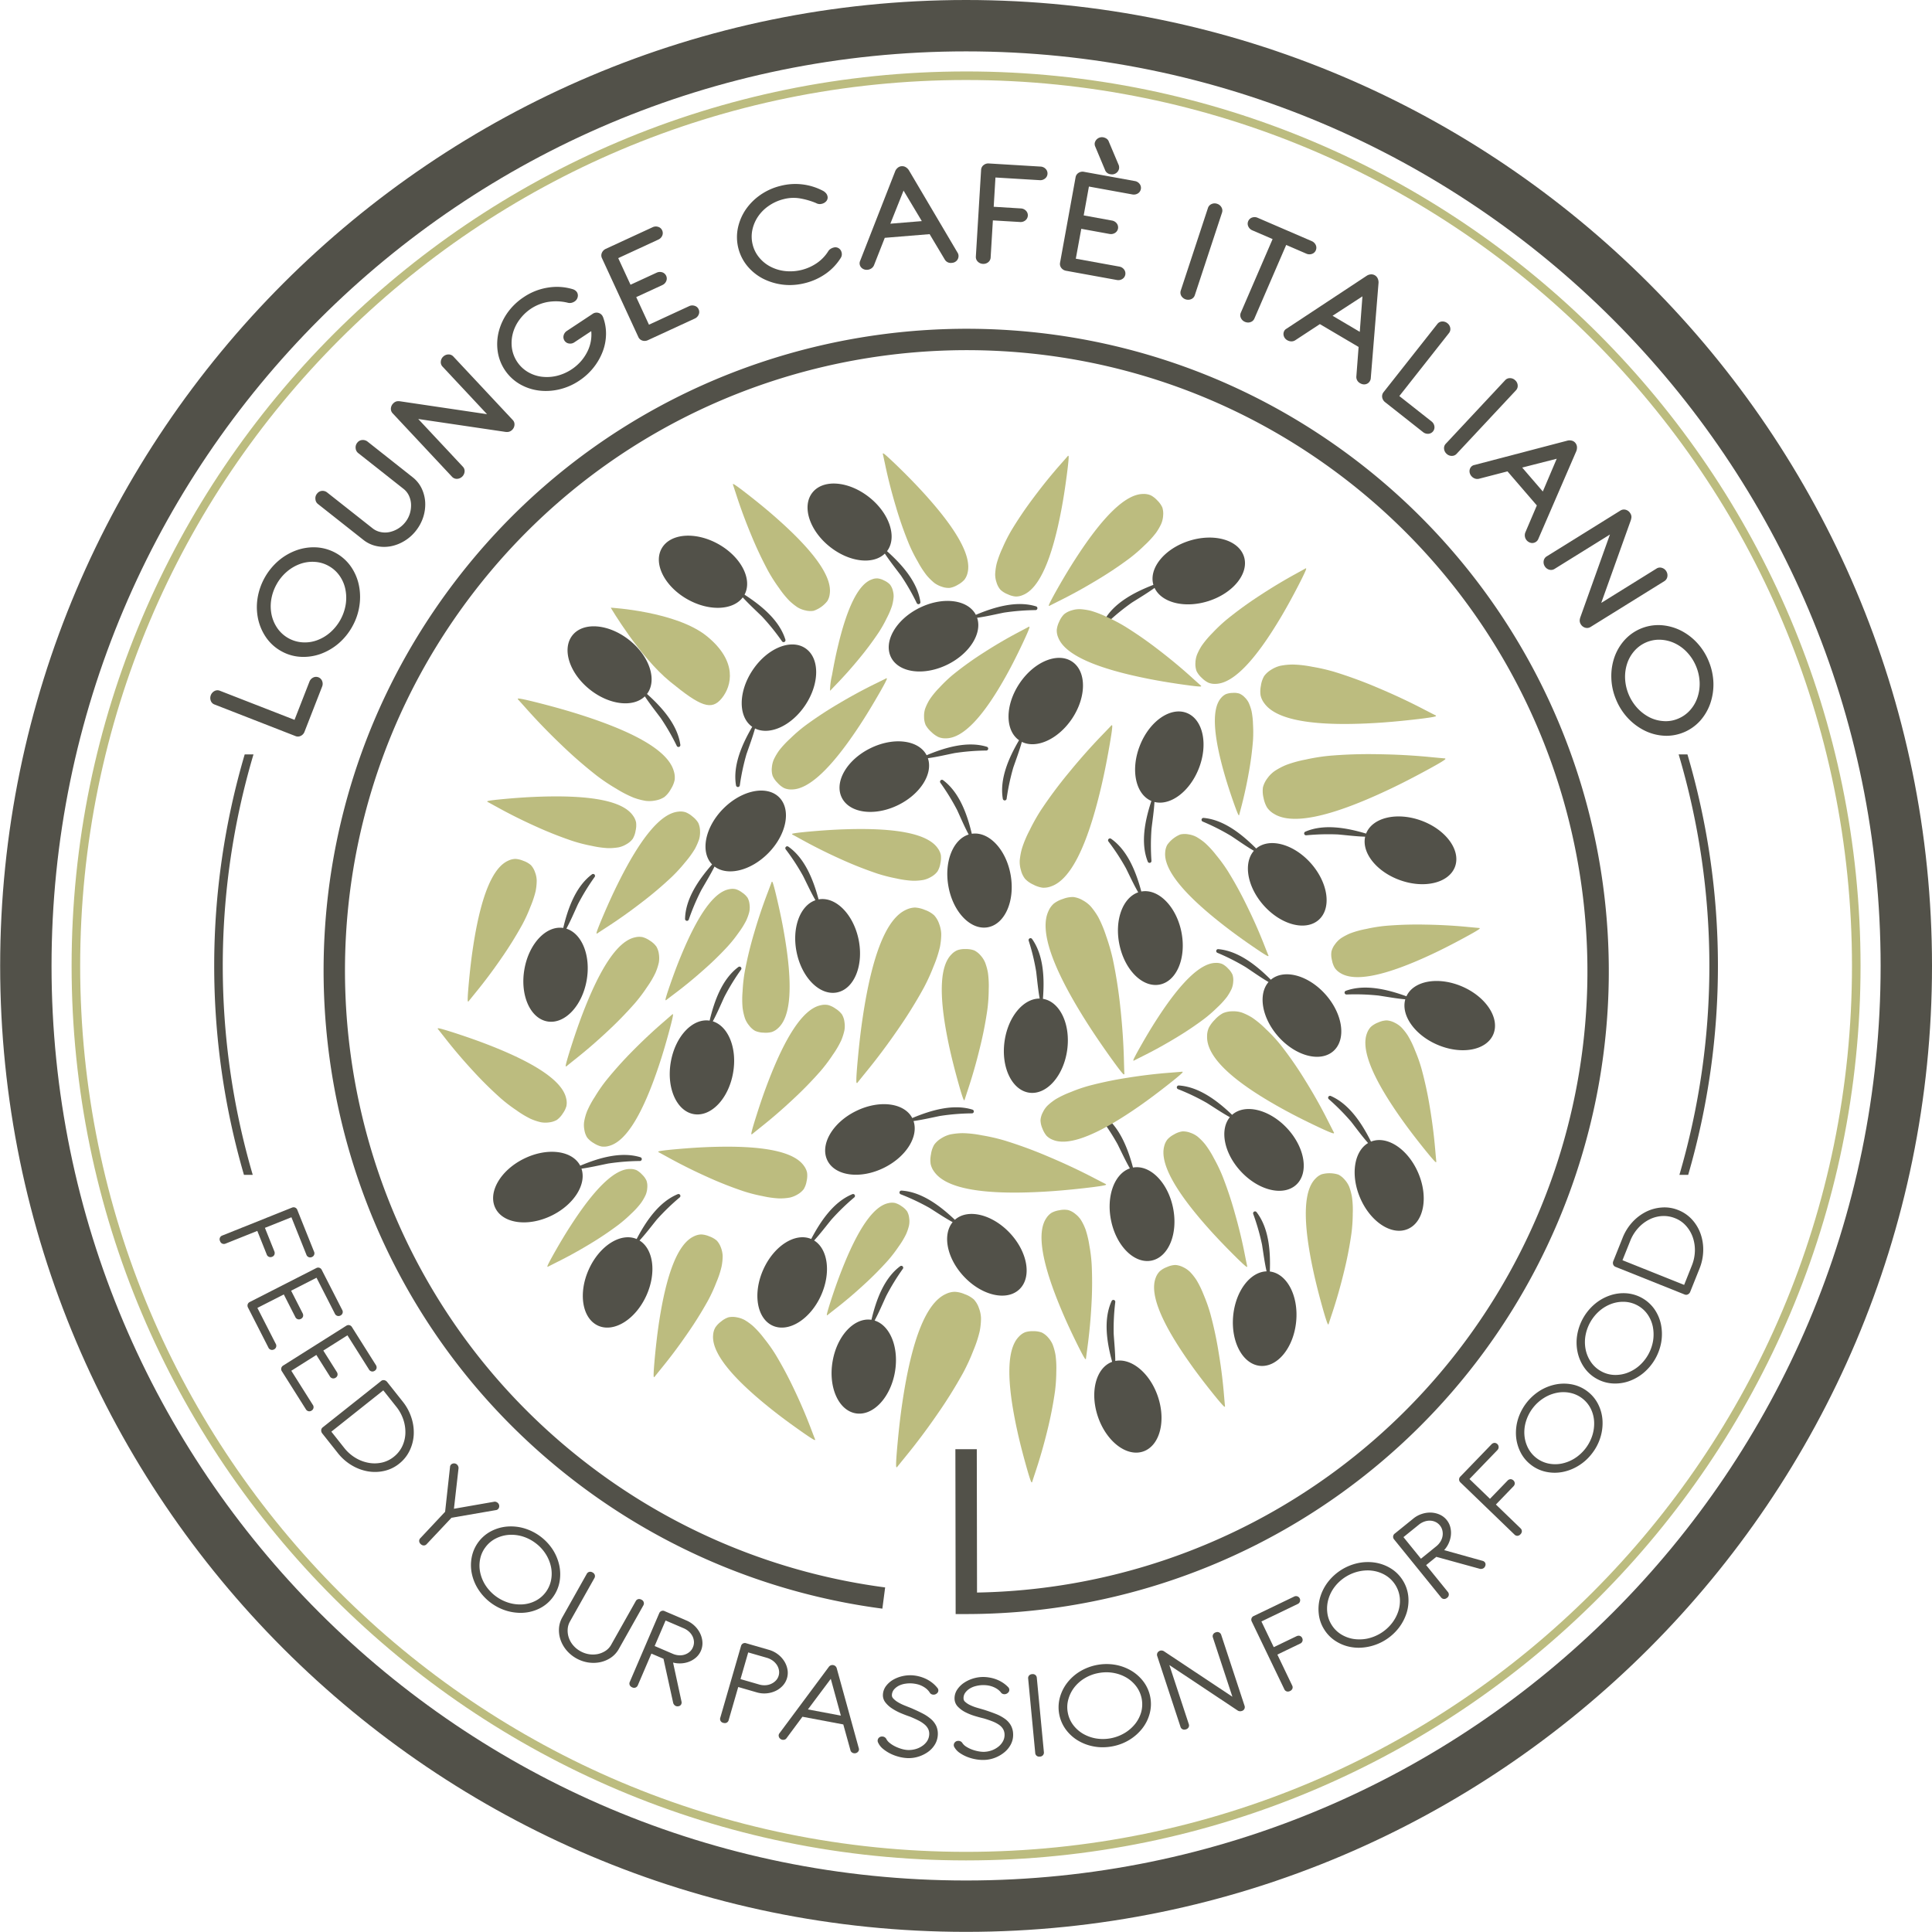 <svg id="Layer_1" data-name="Layer 1" xmlns="http://www.w3.org/2000/svg" viewBox="0 0 531.891 531.872"><defs><style>.cls-1{fill:#525149;}.cls-2{fill:#bcbc7f;}</style></defs><title>logoLCI-rounde-CMYK color</title><path class="cls-1" d="M263.096,444.363l-.073-45.388,5.893-.007.065,39.468A171.062,171.062,0,0,0,369.543,131.261c-75.055-57.108-182.586-42.516-239.71,32.556-57.11,75.067-42.509,182.6,32.559,239.713a170.976,170.976,0,0,0,81.293,33.498l-.765,5.843A176.902,176.902,0,0,1,158.82,408.219C81.173,349.137,66.068,237.9,125.149,160.247,184.231,82.598,295.47,67.496,373.117,126.568a176.965,176.965,0,0,1-107.073,317.79Z"/><path class="cls-1" d="M265.969,14.144c139.051,0,251.779,112.731,251.779,251.786S405.02,517.71,265.969,517.71C126.911,517.71,14.188,404.986,14.188,265.93S126.911,14.144,265.969,14.144m0-14.144C119.337.001.043,119.294.043,265.93c0,146.633,119.294,265.924,265.927,265.924S531.892,412.563,531.892,265.93c0-146.637-119.29-265.93-265.923-265.93Z"/><path class="cls-1" d="M87.665,186.464a1.756,1.756,0,0,0-1.482.089,2.09,2.09,0,0,0-.997,1.127L81.084,198.18,60.53,190.166a1.741,1.741,0,0,0-1.485.082,2.183,2.183,0,0,0-1.031,2.635,1.713,1.713,0,0,0,1.038,1.067l22.303,8.699a1.732,1.732,0,0,0,.651.129,1.819,1.819,0,0,0,.834-.209,2.038,2.038,0,0,0,1.001-1.133l4.831-12.389a2.062,2.062,0,0,0,.034-1.507A1.808,1.808,0,0,0,87.665,186.464Z"/><path class="cls-1" d="M96.567,155.925a12.335,12.335,0,0,0-4.132-3.687,12.492,12.492,0,0,0-5.329-1.545,14.103,14.103,0,0,0-5.457.793,15.949,15.949,0,0,0-4.961,2.876,17.21,17.21,0,0,0-5.808,10.501,15.736,15.736,0,0,0,.215,5.715A14.393,14.393,0,0,0,73.331,175.6a12.341,12.341,0,0,0,4.141,3.688,12.162,12.162,0,0,0,5.32,1.54c.26.016.521.021.784.021a14.034,14.034,0,0,0,4.647-.804,16.131,16.131,0,0,0,4.936-2.857,16.91,16.91,0,0,0,3.843-4.728,16.603,16.603,0,0,0,1.958-5.77,15.997,15.997,0,0,0-.185-5.722A13.88,13.88,0,0,0,96.567,155.925ZM83.272,176.84a9.118,9.118,0,0,1-6.816-3.763,10.304,10.304,0,0,1-1.652-3.672,11.483,11.483,0,0,1-.146-4.211A12.751,12.751,0,0,1,76.127,160.9a12.558,12.558,0,0,1,2.85-3.511,11.708,11.708,0,0,1,3.666-2.143,10.043,10.043,0,0,1,3.356-.58c.205,0,.42.006.629.021a8.805,8.805,0,0,1,3.837,1.114,8.956,8.956,0,0,1,2.983,2.655,9.808,9.808,0,0,1,1.614,3.668,11.848,11.848,0,0,1,.124,4.23,13.007,13.007,0,0,1-4.322,7.803,11.511,11.511,0,0,1-3.635,2.131A9.717,9.717,0,0,1,83.272,176.84Z"/><path class="cls-1" d="M113.626,131.406l-12.499-9.881a2.096,2.096,0,0,0-1.316-.39,1.85,1.85,0,0,0-1.445.736,2.029,2.029,0,0,0-.449,1.569,1.873,1.873,0,0,0,.657,1.261l12.542,9.902a5.103,5.103,0,0,1,1.467,1.857,6.281,6.281,0,0,1,.58,2.354,7.848,7.848,0,0,1-.322,2.559,7.374,7.374,0,0,1-1.27,2.41,7.569,7.569,0,0,1-4.475,2.726,5.887,5.887,0,0,1-2.396-.053,5.166,5.166,0,0,1-2.147-1.025l-12.5-9.862a2.007,2.007,0,0,0-1.362-.43h-.024a1.89,1.89,0,0,0-1.379.762,1.935,1.935,0,0,0-.444,1.55,1.792,1.792,0,0,0,.65,1.276l12.539,9.902a8.653,8.653,0,0,0,3.559,1.695,9.948,9.948,0,0,0,2.147.236,10.397,10.397,0,0,0,1.753-.153,11.199,11.199,0,0,0,3.778-1.437,11.688,11.688,0,0,0,3.242-2.861,11.948,11.948,0,0,0,2.03-3.816,11.41,11.41,0,0,0,.517-4.009,10.226,10.226,0,0,0-.959-3.784A8.64,8.64,0,0,0,113.626,131.406Z"/><path class="cls-1" d="M124.805,98.145A1.766,1.766,0,0,0,123.45,97.58h-.01a2.127,2.127,0,0,0-1.409.586,2.042,2.042,0,0,0-.669,1.349,1.745,1.745,0,0,0,.473,1.417l12.25,13.095-23.877-3.539a3.526,3.526,0,0,0-.893-.016,1.88,1.88,0,0,0-1.011.547,2.107,2.107,0,0,0-.682,1.345,1.773,1.773,0,0,0,.474,1.418L124.45,131.258a1.771,1.771,0,0,0,1.339.57h.048a2.182,2.182,0,0,0,2.063-1.937,1.735,1.735,0,0,0-.479-1.415l-12.278-13.125,23.679,3.502a3.739,3.739,0,0,0,.748.074l.233-.006a1.938,1.938,0,0,0,1.16-.538,2.084,2.084,0,0,0,.67-1.347,1.717,1.717,0,0,0-.473-1.412Zm.983,33.083h0v0Z"/><path class="cls-1" d="M166.042,87.297l-.074-.087a1.383,1.383,0,0,0-.141-.288,1.897,1.897,0,0,0-2.713-.485l-7.043,4.66a2.109,2.109,0,0,0-.898,1.228,1.789,1.789,0,0,0,.239,1.462,1.748,1.748,0,0,0,1.263.785,1.979,1.979,0,0,0,1.467-.344l4.634-3.066a10.404,10.404,0,0,1-.036,2.231,10.529,10.529,0,0,1-.872,3.076,12.657,12.657,0,0,1-1.813,2.848,12.99,12.99,0,0,1-6.823,4.172,11.687,11.687,0,0,1-4.218.208,9.95,9.95,0,0,1-3.767-1.332,9.174,9.174,0,0,1-4.306-6.488,10.384,10.384,0,0,1,.227-4.019,11.125,11.125,0,0,1,1.822-3.809,12.636,12.636,0,0,1,3.269-3.122,12.381,12.381,0,0,1,4.485-1.78,13.69,13.69,0,0,1,5.519.185,2.151,2.151,0,0,0,1.084.033,2.705,2.705,0,0,0,.818-.352,1.955,1.955,0,0,0,.885-1.277,1.739,1.739,0,0,0-.221-1.305,2.121,2.121,0,0,0-1.074-.791,15.092,15.092,0,0,0-6.754-.485,16.424,16.424,0,0,0-6.808,2.643,16.942,16.942,0,0,0-4.415,4.215,15.904,15.904,0,0,0-2.441,5.172,14.127,14.127,0,0,0-.326,5.488,12.521,12.521,0,0,0,5.967,9.006,13.93,13.93,0,0,0,5.178,1.81,14.97,14.97,0,0,0,2.109.147,16.306,16.306,0,0,0,3.592-.408,16.69,16.69,0,0,0,5.589-2.415,17.009,17.009,0,0,0,3.941-3.595,16.48,16.48,0,0,0,2.52-4.381,13.878,13.878,0,0,0,.933-4.772,12.801,12.801,0,0,0-.801-4.712Z"/><path class="cls-1" d="M191.206,84.184a2.028,2.028,0,0,0-1.511.114L178.663,89.39l-3.508-7.594,7.183-3.312a2.068,2.068,0,0,0,1.065-1.059,1.756,1.756,0,0,0-.006-1.498,1.79,1.79,0,0,0-1.133-.976,2.119,2.119,0,0,0-1.501.126l-7.177,3.312-3.385-7.326L181.23,65.966a2.115,2.115,0,0,0,1.08-1.07,1.761,1.761,0,0,0-.018-1.486,1.716,1.716,0,0,0-1.124-.963,2.043,2.043,0,0,0-1.509.116L166.772,68.511a2.157,2.157,0,0,0-1.065,1.072,1.77,1.77,0,0,0,.01,1.482l10.031,21.731a1.776,1.776,0,0,0,1.129.974,2.024,2.024,0,0,0,.597.089,2.16,2.16,0,0,0,.914-.215L191.27,87.703a2.076,2.076,0,0,0,1.064-1.062,1.75,1.75,0,0,0,0-1.492A1.709,1.709,0,0,0,191.206,84.184Z"/><path class="cls-1" d="M230.979,68.398a1.687,1.687,0,0,0-1.467-.249,2.762,2.762,0,0,0-.847.369,1.978,1.978,0,0,0-.669.688,11.106,11.106,0,0,1-3.023,3.164,13.016,13.016,0,0,1-8.844,2.253,11.373,11.373,0,0,1-4.032-1.221,9.895,9.895,0,0,1-3.102-2.523,8.85,8.85,0,0,1-1.786-3.563,8.998,8.998,0,0,1-.086-3.994,10.387,10.387,0,0,1,1.569-3.705,11.215,11.215,0,0,1,2.986-2.968,12.368,12.368,0,0,1,4.138-1.842,10.764,10.764,0,0,1,4.663-.144,20.576,20.576,0,0,1,4.177,1.237,2.084,2.084,0,0,0,1.626.2,2.248,2.248,0,0,0,1.185-.703,1.507,1.507,0,0,0,.338-1.412,1.82,1.82,0,0,0-.48-.872,2.657,2.657,0,0,0-.693-.547,16.306,16.306,0,0,0-11.72-1.402,16.596,16.596,0,0,0-5.561,2.486,15.813,15.813,0,0,0-4.049,4.046,14.276,14.276,0,0,0-2.152,5.061,12.522,12.522,0,0,0,2.594,10.482,13.935,13.935,0,0,0,4.264,3.45,16.371,16.371,0,0,0,7.41,1.789A17.231,17.231,0,0,0,221.55,77.96a17.017,17.017,0,0,0,5.78-2.603,15.043,15.043,0,0,0,4.109-4.315,1.873,1.873,0,0,0,.246-1.587A1.804,1.804,0,0,0,230.979,68.398Z"/><path class="cls-1" d="M250.225,46.875a2.567,2.567,0,0,0-.792-.804,1.9,1.9,0,0,0-1.067-.319l-.16.006a1.847,1.847,0,0,0-1.173.543,2.224,2.224,0,0,0-.601.894L236.8,71.821a1.597,1.597,0,0,0-.142.773,1.719,1.719,0,0,0,.682,1.262,2,2,0,0,0,1.279.423c.07,0,.138-.003.222-.009a2.233,2.233,0,0,0,1.034-.362,1.962,1.962,0,0,0,.749-.905l2.959-7.529L255.928,64.46l4.148,6.943a1.897,1.897,0,0,0,1.973.964,1.942,1.942,0,0,0,1.388-.663,1.858,1.858,0,0,0,.448-1.351,1.704,1.704,0,0,0-.219-.718Zm3.556,13.997-8.663.712,3.635-9.113Z"/><path class="cls-1" d="M286.458,45.859l-14.209-.856-.149-.007a2.035,2.035,0,0,0-1.283.436,1.742,1.742,0,0,0-.712,1.326L268.658,70.654a1.777,1.777,0,0,0,.544,1.385,2.087,2.087,0,0,0,1.387.605l.142.003a2.063,2.063,0,0,0,1.296-.433,1.75,1.75,0,0,0,.702-1.319l.617-10.219,7.616.451a2.064,2.064,0,0,0,1.304-.435,1.813,1.813,0,0,0,.703-1.32,1.788,1.788,0,0,0-.544-1.388,2.076,2.076,0,0,0-1.381-.602l-7.471-.457.481-8.058,12.321.743a2.042,2.042,0,0,0,1.299-.439,1.738,1.738,0,0,0,.708-1.319,1.786,1.786,0,0,0-.536-1.385A2.076,2.076,0,0,0,286.458,45.859ZM270.723,72.023h.007v.034Z"/><path class="cls-1" d="M304.203,46.737a1.801,1.801,0,0,0,1.538,1.233,2.345,2.345,0,0,0,.414.037,1.964,1.964,0,0,0,1.925-1.571,2.228,2.228,0,0,0-.063-.921l-2.742-6.492a1.665,1.665,0,0,0-.645-.856,2.434,2.434,0,0,0-.896-.362,2.034,2.034,0,0,0-2.338,1.517,1.803,1.803,0,0,0,.073.892Z"/><path class="cls-1" d="M312.42,49.843,298.461,47.31a2.021,2.021,0,0,0-1.485.249,1.765,1.765,0,0,0-.857,1.228L291.837,72.34a1.786,1.786,0,0,0,.361,1.44,2.094,2.094,0,0,0,1.308.767l13.96,2.535a2.314,2.314,0,0,0,.425.04,2.029,2.029,0,0,0,1.063-.295,1.76,1.76,0,0,0,.849-1.222,1.807,1.807,0,0,0-.365-1.445,2.058,2.058,0,0,0-1.296-.768l-11.965-2.17,1.505-8.23,7.773,1.415a2.112,2.112,0,0,0,1.483-.261,1.79,1.79,0,0,0,.492-2.662,2.084,2.084,0,0,0-1.309-.767l-7.772-1.415,1.437-7.944L311.75,53.53a2.142,2.142,0,0,0,1.492-.262,1.78,1.78,0,0,0,.841-1.219,1.74,1.74,0,0,0-.362-1.437A2.038,2.038,0,0,0,312.42,49.843Z"/><path class="cls-1" d="M335.08,56.108a2.039,2.039,0,0,0-1.501.055,1.768,1.768,0,0,0-1.022,1.09L325.07,79.998a1.787,1.787,0,0,0,.166,1.485,2.164,2.164,0,0,0,1.181.934,2.325,2.325,0,0,0,.694.11,2.076,2.076,0,0,0,.814-.165,1.745,1.745,0,0,0,1.013-1.097l7.496-22.742a1.761,1.761,0,0,0-.17-1.47A2.059,2.059,0,0,0,335.08,56.108Z"/><path class="cls-1" d="M359.638,69.832a2.111,2.111,0,0,0,1.513.08,1.764,1.764,0,0,0,1.103-1.007,1.792,1.792,0,0,0-.034-1.489,2.146,2.146,0,0,0-1.093-1.034l-14.876-6.419a2.07,2.07,0,0,0-1.513-.082,1.776,1.776,0,0,0-1.09.991,1.721,1.721,0,0,0,.03,1.488,2.068,2.068,0,0,0,1.093,1.05l5.584,2.41-8.745,20.25a1.742,1.742,0,0,0,.031,1.497,2.063,2.063,0,0,0,1.093,1.038,2.239,2.239,0,0,0,.871.188,1.98,1.98,0,0,0,.636-.105,1.736,1.736,0,0,0,1.102-.997l8.755-20.256Z"/><path class="cls-1" d="M378.497,75.784a1.933,1.933,0,0,0-1.268-.228,2.392,2.392,0,0,0-1,.387l-22.043,14.55a1.601,1.601,0,0,0-.605.576,1.791,1.791,0,0,0-.153,1.412,2.031,2.031,0,0,0,.98,1.194,2.257,2.257,0,0,0,1.151.308,1.91,1.91,0,0,0,1.04-.314l6.769-4.439L374.031,95.52l-.613,8.06a1.929,1.929,0,0,0,1.049,1.931,2.167,2.167,0,0,0,1.084.319,1.791,1.791,0,0,0,.44-.055,1.772,1.772,0,0,0,1.129-.836,1.802,1.802,0,0,0,.256-.731L379.52,77.871a2.586,2.586,0,0,0-.185-1.105A1.924,1.924,0,0,0,378.497,75.784Zm-3.41,5.805-.733,9.767-7.492-4.421Z"/><path class="cls-1" d="M385.247,109.035l13.656-17.327a1.762,1.762,0,0,0,.359-1.44,2.035,2.035,0,0,0-.791-1.289,2.108,2.108,0,0,0-1.412-.473h-.018a1.744,1.744,0,0,0-1.323.682l-14.835,18.801a1.809,1.809,0,0,0-.35,1.452,2.122,2.122,0,0,0,.797,1.282L391.772,118.96a2.115,2.115,0,0,0,1.315.47l.122-.004a1.795,1.795,0,0,0,1.679-2.124,2.073,2.073,0,0,0-.794-1.292Zm7.841,9.774h.005l-.005.031Z"/><path class="cls-1" d="M417.827,106.051a1.999,1.999,0,0,0-.682-1.353,2.037,2.037,0,0,0-1.454-.593,1.732,1.732,0,0,0-1.309.565l-16.342,17.487a1.736,1.736,0,0,0-.478,1.418,2.089,2.089,0,0,0,.679,1.345,2.026,2.026,0,0,0,1.385.586h.079a1.721,1.721,0,0,0,1.308-.565l16.342-17.489A1.759,1.759,0,0,0,417.827,106.051Zm-18.122,18.841h0v0Z"/><path class="cls-1" d="M434.153,123.079a1.955,1.955,0,0,0-.475-1.176,1.809,1.809,0,0,0-1.131-.627,2.357,2.357,0,0,0-1.063.043l-25.56,6.695a1.586,1.586,0,0,0-.756.353,1.807,1.807,0,0,0-.602,1.28,2.06,2.06,0,0,0,.547,1.452,2.167,2.167,0,0,0,.918.639,1.92,1.92,0,0,0,1.16.061l7.83-2.028,8.08,9.38-3.175,7.444a2.152,2.152,0,0,0,1.75,2.897l.137.004a1.811,1.811,0,0,0,1.19-.43,1.649,1.649,0,0,0,.467-.605l10.503-24.271A2.713,2.713,0,0,0,434.153,123.079Zm-5.577,3.216-3.831,9.016-5.674-6.59Zm-6.765,22.577h.002v.033Z"/><path class="cls-1" d="M459.035,158.743a2.105,2.105,0,0,0-.298-1.48,2.073,2.073,0,0,0-1.193-.924,1.719,1.719,0,0,0-1.482.185l-15.232,9.46,8.135-22.736a4.198,4.198,0,0,0,.181-.85,1.819,1.819,0,0,0-.332-1.105,2.074,2.074,0,0,0-1.206-.938,1.815,1.815,0,0,0-1.474.189l-20.332,12.638a1.771,1.771,0,0,0-.819,1.236,2.074,2.074,0,0,0,.297,1.477,2.095,2.095,0,0,0,1.204.934,1.79,1.79,0,0,0,1.473-.19l15.268-9.485-8.06,22.543a3.844,3.844,0,0,0-.252.936,1.903,1.903,0,0,0,.294,1.239,2.097,2.097,0,0,0,1.198.936,1.961,1.961,0,0,0,.54.077,1.77,1.77,0,0,0,.939-.273l20.338-12.628A1.79,1.79,0,0,0,459.035,158.743Z"/><path class="cls-1" d="M470.432,182.065a16.651,16.651,0,0,0-3.272-5.142,15.721,15.721,0,0,0-4.589-3.416,14.295,14.295,0,0,0-5.322-1.397,12.55,12.55,0,0,0-9.997,4.104,13.954,13.954,0,0,0-2.787,4.721,15.778,15.778,0,0,0-.855,5.646,16.429,16.429,0,0,0,1.277,5.951,16.819,16.819,0,0,0,3.266,5.151,16.18,16.18,0,0,0,4.58,3.432,13.752,13.752,0,0,0,5.316,1.427c.258.018.521.027.779.027a12.56,12.56,0,0,0,9.222-4.122,14.209,14.209,0,0,0,2.793-4.755,16.118,16.118,0,0,0,.872-5.672A17.012,17.012,0,0,0,470.432,182.065Zm-2.51,5.844a11.634,11.634,0,0,1-.635,4.203,10.01,10.01,0,0,1-2.049,3.462,8.964,8.964,0,0,1-3.266,2.287,8.555,8.555,0,0,1-3.949.663,9.927,9.927,0,0,1-3.866-1.022,12.031,12.031,0,0,1-3.377-2.563,12.918,12.918,0,0,1-3.386-8.244,11.64,11.64,0,0,1,.624-4.175,10.034,10.034,0,0,1,2.044-3.438,9.076,9.076,0,0,1,6.669-2.969c.176,0,.351.007.532.016a10.151,10.151,0,0,1,3.892,1.007,11.169,11.169,0,0,1,3.383,2.529,12.55,12.55,0,0,1,2.425,3.824A12.737,12.737,0,0,1,467.922,187.909Z"/><path class="cls-2" d="M265.969,22.027c134.699,0,243.893,109.201,243.893,243.903S400.668,509.827,265.969,509.827C131.267,509.827,22.07,400.632,22.07,265.93S131.267,22.027,265.969,22.027m0-2.357C130.18,19.67,19.712,130.141,19.712,265.93c0,135.785,110.468,246.254,246.257,246.254,135.785,0,246.251-110.469,246.251-246.254,0-135.789-110.466-246.261-246.251-246.261Z"/><path class="cls-1" d="M73.411,345.314a1.095,1.095,0,0,0,1.031.784,1.174,1.174,0,0,0,.454-.091,1.08,1.08,0,0,0,.642-.577,1.23,1.23,0,0,0-.021-.958l-2.585-6.438L80.23,335.12l4.108,10.268a1.1,1.1,0,0,0,1.033.786,1.265,1.265,0,0,0,.458-.093,1.095,1.095,0,0,0,.61-1.538l-4.559-11.378a1.091,1.091,0,0,0-1.036-.792,1.3,1.3,0,0,0-.464.095L61.19,340.151a1.087,1.087,0,0,0-.607,1.531,1.106,1.106,0,0,0,1.034.791,1.298,1.298,0,0,0,.473-.095l8.749-3.501Z"/><path class="cls-1" d="M70.863,360.073l7.271-3.705,3.148,6.172a1.115,1.115,0,0,0,1.005.7,1.208,1.208,0,0,0,.543-.141,1.131,1.131,0,0,0,.587-.634,1.215,1.215,0,0,0-.117-.951l-3.156-6.176,6.995-3.572,5.029,9.846a1.11,1.11,0,0,0,1.009.703,1.171,1.171,0,0,0,.546-.141,1.092,1.092,0,0,0,.467-1.583l-5.577-10.919a1.119,1.119,0,0,0-1.009-.7,1.175,1.175,0,0,0-.541.142l-18.301,9.334a1.094,1.094,0,0,0-.576.647,1.21,1.21,0,0,0,.116.938l5.568,10.911a1.108,1.108,0,0,0,1.007.702,1.222,1.222,0,0,0,.549-.137,1.095,1.095,0,0,0,.471-1.585Z"/><path class="cls-1" d="M90.79,378.882a1.13,1.13,0,0,0,.973.611,1.148,1.148,0,0,0,.629-.193,1.118,1.118,0,0,0,.523-.694,1.216,1.216,0,0,0-.21-.926l-3.695-5.863,6.64-4.194,5.902,9.354a1.122,1.122,0,0,0,.967.609,1.152,1.152,0,0,0,.627-.197,1.111,1.111,0,0,0,.518-.691,1.195,1.195,0,0,0-.204-.927L96.922,365.4a1.124,1.124,0,0,0-.97-.605,1.18,1.18,0,0,0-.626.194l-17.373,10.963a1.1,1.1,0,0,0-.314,1.619l6.544,10.365a1.128,1.128,0,0,0,.97.607,1.149,1.149,0,0,0,.62-.193,1.097,1.097,0,0,0,.325-1.623L80.2,377.378l6.894-4.356Z"/><path class="cls-1" d="M110.879,385.875l-4.337-5.464a1.317,1.317,0,0,0-.706-.43l-.246-.028a1.032,1.032,0,0,0-.668.243L88.832,392.97a1.034,1.034,0,0,0-.402.851,1.273,1.273,0,0,0,.274.788l4.315,5.443a13.886,13.886,0,0,0,3.788,3.337,12.936,12.936,0,0,0,4.413,1.671,11.709,11.709,0,0,0,2.018.177,11.373,11.373,0,0,0,2.514-.28,10.018,10.018,0,0,0,4.125-1.985,10.127,10.127,0,0,0,2.882-3.579,11.388,11.388,0,0,0,1.143-4.398,12.875,12.875,0,0,0-.636-4.685A13.815,13.815,0,0,0,110.879,385.875Zm-.169,12.357a8.176,8.176,0,0,1-2.327,2.86,7.958,7.958,0,0,1-3.24,1.56,9.23,9.23,0,0,1-3.656.073A10.599,10.599,0,0,1,97.88,401.361a11.447,11.447,0,0,1-3.089-2.715l-3.567-4.503L105.524,382.776l3.578,4.504a11.478,11.478,0,0,1,1.961,3.609,10.775,10.775,0,0,1,.538,3.808A9.118,9.118,0,0,1,110.71,398.232Z"/><path class="cls-1" d="M137.311,415.198a1.248,1.248,0,0,0,.099-.841,1.219,1.219,0,0,0-.544-.734,1.299,1.299,0,0,0-.696-.207l-11.198,1.956L126.24,404.19a1.34,1.34,0,0,0-.256-.801,1.248,1.248,0,0,0-.794-.498l-.188-.011a1.23,1.23,0,0,0-.657.191.963.963,0,0,0-.448.777L122.54,416.201l-6.801,7.25a1.075,1.075,0,0,0-.338.798,1.193,1.193,0,0,0,.424.851,1.232,1.232,0,0,0,.848.377,1.076,1.076,0,0,0,.803-.38l6.821-7.249,12.192-2.101A1.014,1.014,0,0,0,137.311,415.198Z"/><path class="cls-1" d="M153.985,431.011a13.267,13.267,0,0,0-1.799-4.38,14.245,14.245,0,0,0-7.938-5.897,12.999,12.999,0,0,0-4.697-.457,11.656,11.656,0,0,0-4.358,1.277,10.309,10.309,0,0,0-5.328,7.167,11.488,11.488,0,0,0,.036,4.53,12.989,12.989,0,0,0,1.799,4.35,14.157,14.157,0,0,0,7.938,5.906,13.641,13.641,0,0,0,3.683.521c.338,0,.673-.013,1.014-.043a11.533,11.533,0,0,0,4.364-1.252,10.204,10.204,0,0,0,3.487-2.981,10.327,10.327,0,0,0,1.845-4.186A11.685,11.685,0,0,0,153.985,431.011Zm-2.274,4.003a8.166,8.166,0,0,1-4.216,5.671,9.088,9.088,0,0,1-3.492,1.002,10.731,10.731,0,0,1-3.831-.403,11.732,11.732,0,0,1-6.513-4.84,10.691,10.691,0,0,1-1.456-3.533,9.114,9.114,0,0,1-.032-3.625,7.906,7.906,0,0,1,1.473-3.318,8.064,8.064,0,0,1,2.743-2.357,9.519,9.519,0,0,1,3.51-1.038c.303-.027.608-.042.911-.042a10.845,10.845,0,0,1,2.893.409,11.487,11.487,0,0,1,3.698,1.85,11.355,11.355,0,0,1,2.81,2.995,10.739,10.739,0,0,1,1.48,3.566A9.225,9.225,0,0,1,151.71,435.014Z"/><path class="cls-1" d="M176.62,440.416a1.365,1.365,0,0,0-.664-.193,1.046,1.046,0,0,0-.939.593l-6.765,12.006a4.693,4.693,0,0,1-1.51,1.639,6.198,6.198,0,0,1-2.118.898,6.94,6.94,0,0,1-2.435.062,7.16,7.16,0,0,1-2.434-.854,6.944,6.944,0,0,1-2.014-1.67,6.396,6.396,0,0,1-1.17-2.103,6.094,6.094,0,0,1-.284-2.263,4.904,4.904,0,0,1,.632-2.133l6.716-11.922a1.082,1.082,0,0,0,.104-.91,1.235,1.235,0,0,0-.608-.666,1.327,1.327,0,0,0-.65-.186,1.079,1.079,0,0,0-.945.586l-6.722,11.95a7.081,7.081,0,0,0-.922,3.069,8.151,8.151,0,0,0,.431,3.143,9.12,9.12,0,0,0,1.624,2.852,9.854,9.854,0,0,0,5.987,3.373,10.02,10.02,0,0,0,1.461.109,8.856,8.856,0,0,0,1.836-.186,8.325,8.325,0,0,0,2.943-1.24,7.037,7.037,0,0,0,2.174-2.369l6.762-12.014A1.099,1.099,0,0,0,176.62,440.416Z"/><path class="cls-1" d="M191.249,447.624a7.344,7.344,0,0,0-2.217-1.471l-5.998-2.572a1.088,1.088,0,0,0-1.553.566l-8.092,18.876a1.089,1.089,0,0,0-.035.863,1.196,1.196,0,0,0,.695.653,1.104,1.104,0,0,0,1.547-.571l3.738-8.722,3.325,1.423,2.68,12.191a1.411,1.411,0,0,0,.445.646,1.116,1.116,0,0,0,.731.257l.149-.009a1.078,1.078,0,0,0,.808-.424,1.112,1.112,0,0,0,.143-.912l-2.315-10.705a6.831,6.831,0,0,0,1.553.227l.27.006a7.265,7.265,0,0,0,2.216-.34,6.472,6.472,0,0,0,2.155-1.176,5.246,5.246,0,0,0,1.474-1.968,5.323,5.323,0,0,0,.412-2.432,6.458,6.458,0,0,0-.639-2.36A7.253,7.253,0,0,0,191.249,447.624Zm-.494,5.896a3.236,3.236,0,0,1-.862,1.21,3.931,3.931,0,0,1-1.329.767,4.085,4.085,0,0,1-1.36.225l-.245-.007a5.029,5.029,0,0,1-1.762-.424l-4.968-2.131,3.012-7.025,4.974,2.131a5.093,5.093,0,0,1,1.513.979,4.379,4.379,0,0,1,.964,1.302,4.007,4.007,0,0,1,.362,1.471A3.408,3.408,0,0,1,190.754,453.519Z"/><path class="cls-1" d="M216.671,461.989a5.142,5.142,0,0,0,.107-2.456,6.401,6.401,0,0,0-.919-2.269,7.191,7.191,0,0,0-1.733-1.848,7.319,7.319,0,0,0-2.379-1.191l-6.273-1.813a1.091,1.091,0,0,0-1.469.752l-5.708,19.737a1.082,1.082,0,0,0,.837,1.412,1.553,1.553,0,0,0,.427.064,1.055,1.055,0,0,0,1.044-.815l2.634-9.119,5.123,1.481a7.277,7.277,0,0,0,2.648.268,7.401,7.401,0,0,0,2.45-.639,6.336,6.336,0,0,0,1.989-1.428A5.245,5.245,0,0,0,216.671,461.989Zm-2.306-.661a3.146,3.146,0,0,1-.728,1.295,4.066,4.066,0,0,1-1.258.916,4.224,4.224,0,0,1-1.598.411,5.109,5.109,0,0,1-1.792-.201l-5.122-1.483,2.12-7.347,5.126,1.48a5.324,5.324,0,0,1,1.631.79,4.615,4.615,0,0,1,1.139,1.192,3.828,3.828,0,0,1,.564,1.427A3.182,3.182,0,0,1,214.365,461.328Z"/><path class="cls-1" d="M229.43,458.42a1.22,1.22,0,0,0-1.25.483L214.607,477.156a1.005,1.005,0,0,0-.202.91,1.197,1.197,0,0,0,.516.709,1.254,1.254,0,0,0,.694.216l.189-.017a1.016,1.016,0,0,0,.743-.456l4.37-5.891,11.247,2.121,1.946,7.017a1.061,1.061,0,0,0,.531.755,1.227,1.227,0,0,0,.635.172,1.629,1.629,0,0,0,.29-.03,1.219,1.219,0,0,0,.715-.466.973.973,0,0,0,.146-.908l-6.05-21.931A1.202,1.202,0,0,0,229.43,458.42Zm-7.008,12.192,6.298-8.418,2.772,10.124Z"/><path class="cls-1" d="M247.512,464.06a5.858,5.858,0,0,1,1.78-.531,8.29,8.29,0,0,1,1.799-.076,10.212,10.212,0,0,1,1.179.168,6.45,6.45,0,0,1,2.584,1.158,4.777,4.777,0,0,1,1.056,1.105,1.152,1.152,0,0,0,.781.627,1.364,1.364,0,0,0,1.215-.29,1.04,1.04,0,0,0,.153-1.543,8.288,8.288,0,0,0-1.52-1.483,9.001,9.001,0,0,0-1.723-1.037,10.1,10.1,0,0,0-1.799-.638,10.568,10.568,0,0,0-1.768-.292,9.572,9.572,0,0,0-2.686.199,9.316,9.316,0,0,0-2.541.94,6.644,6.644,0,0,0-1.986,1.667,4.288,4.288,0,0,0-.96,2.428,3.216,3.216,0,0,0,.717,2.272,7.574,7.574,0,0,0,1.87,1.667,15.036,15.036,0,0,0,2.432,1.279c.874.362,1.693.679,2.442.926.805.329,1.56.67,2.253,1.02a8.712,8.712,0,0,1,1.731,1.114,3.943,3.943,0,0,1,1.025,1.286,3.072,3.072,0,0,1,.265,1.584,3.697,3.697,0,0,1-.58,1.739,4.837,4.837,0,0,1-1.4,1.372,6.093,6.093,0,0,1-1.931.853,6.7,6.7,0,0,1-2.198.2,7.683,7.683,0,0,1-1.54-.304,11.031,11.031,0,0,1-1.726-.672,8.042,8.042,0,0,1-1.52-.973,3.279,3.279,0,0,1-.939-1.143,1.301,1.301,0,0,0-1.151-.609,1.208,1.208,0,0,0-.94.42,1.138,1.138,0,0,0-.137,1.253,4.79,4.79,0,0,0,1.31,1.691,10.412,10.412,0,0,0,1.897,1.258,11.648,11.648,0,0,0,2.24.882,11.277,11.277,0,0,0,2.306.42c.231.019.458.025.681.025a8.8,8.8,0,0,0,2.397-.33,9.383,9.383,0,0,0,2.678-1.221,6.914,6.914,0,0,0,2.001-2.001,5.625,5.625,0,0,0,.914-2.692,5.438,5.438,0,0,0-.383-2.536,5.847,5.847,0,0,0-1.474-1.963,11.722,11.722,0,0,0-2.366-1.578c-.897-.463-1.91-.936-3.112-1.458-.565-.221-1.197-.473-1.87-.746a12.573,12.573,0,0,1-1.802-.895,5.699,5.699,0,0,1-1.27-1.028,1.238,1.238,0,0,1-.351-.936,2.548,2.548,0,0,1,.59-1.524A4.43,4.43,0,0,1,247.512,464.06Z"/><path class="cls-1" d="M276.632,473.186a11.533,11.533,0,0,0-2.507-1.342c-.988-.387-2.07-.773-3.236-1.142l-1.939-.561a12.798,12.798,0,0,1-1.875-.719,5.197,5.197,0,0,1-1.366-.899,1.192,1.192,0,0,1-.438-.891,2.506,2.506,0,0,1,.438-1.576,4.259,4.259,0,0,1,1.264-1.179,5.756,5.756,0,0,1,1.723-.706,8.451,8.451,0,0,1,1.778-.252l.193-.004a9.849,9.849,0,0,1,.994.056,6.712,6.712,0,0,1,1.316.279,6.444,6.444,0,0,1,1.369.62,4.897,4.897,0,0,1,1.154.988,1.15,1.15,0,0,0,.84.553l.21.018a1.431,1.431,0,0,0,.976-.424,1.048,1.048,0,0,0,0-1.552,8.331,8.331,0,0,0-1.658-1.33,9.424,9.424,0,0,0-1.813-.863,10.152,10.152,0,0,0-1.851-.454,9.953,9.953,0,0,0-1.54-.122l-.24.002a9.626,9.626,0,0,0-2.664.462,9.382,9.382,0,0,0-2.437,1.188,6.74,6.74,0,0,0-1.817,1.848,4.308,4.308,0,0,0-.713,2.514,3.224,3.224,0,0,0,.933,2.183,7.709,7.709,0,0,0,2.023,1.488,15.592,15.592,0,0,0,2.551,1.032c.896.273,1.749.504,2.517.684.807.236,1.578.497,2.345.793a8.949,8.949,0,0,1,1.833.939,3.865,3.865,0,0,1,1.145,1.179,3.111,3.111,0,0,1,.42,1.548,3.635,3.635,0,0,1-.42,1.799,4.801,4.801,0,0,1-1.24,1.497,6.47,6.47,0,0,1-1.85,1.043,6.926,6.926,0,0,1-2.258.409,8.243,8.243,0,0,1-1.468-.153,10.487,10.487,0,0,1-1.786-.503,8.218,8.218,0,0,1-1.608-.817,3.41,3.41,0,0,1-1.044-1.047,1.266,1.266,0,0,0-1.099-.497h-.005a1.194,1.194,0,0,0-.99.51,1.106,1.106,0,0,0-.024,1.262,4.758,4.758,0,0,0,1.474,1.556,10.527,10.527,0,0,0,2.014,1.072,12.318,12.318,0,0,0,2.302.656,11.662,11.662,0,0,0,2.075.193l.27-.004a8.897,8.897,0,0,0,3.032-.602,9.424,9.424,0,0,0,2.549-1.477,7.006,7.006,0,0,0,1.799-2.19,5.625,5.625,0,0,0,.638-2.767,5.242,5.242,0,0,0-.629-2.482A5.686,5.686,0,0,0,276.632,473.186Z"/><path class="cls-1" d="M284.303,460.893l-.16.006a1.212,1.212,0,0,0-.859.412,1.062,1.062,0,0,0-.223.83l1.941,20.441a1.062,1.062,0,0,0,1.125,1.027l.174-.01a1.098,1.098,0,0,0,1.087-1.24L285.44,461.919A1.079,1.079,0,0,0,284.303,460.893Zm1.824,22.097h.006l-.006.031Z"/><path class="cls-1" d="M314.851,463.02a11.676,11.676,0,0,0-3.382-3.055,13.188,13.188,0,0,0-4.434-1.639,14.253,14.253,0,0,0-9.725,1.836,12.851,12.851,0,0,0-3.518,3.143,11.727,11.727,0,0,0-2.014,4.07,10.361,10.361,0,0,0,1.658,8.778,11.441,11.441,0,0,0,3.358,3.043,12.986,12.986,0,0,0,4.42,1.629,13.182,13.182,0,0,0,2.345.21,14.675,14.675,0,0,0,2.678-.255,13.819,13.819,0,0,0,4.701-1.79,13.294,13.294,0,0,0,3.53-3.127,11.371,11.371,0,0,0,2.032-4.062,10.131,10.131,0,0,0,.178-4.579A10.293,10.293,0,0,0,314.851,463.02Zm-.656,8.277a9.296,9.296,0,0,1-1.64,3.249,10.838,10.838,0,0,1-2.897,2.544,11.694,11.694,0,0,1-7.976,1.505,10.783,10.783,0,0,1-3.574-1.315,9.344,9.344,0,0,1-2.692-2.435,8.047,8.047,0,0,1-1.443-3.336,7.926,7.926,0,0,1,.135-3.619,9.42,9.42,0,0,1,1.609-3.281,10.32,10.32,0,0,1,2.852-2.545,11.218,11.218,0,0,1,3.864-1.468,11.823,11.823,0,0,1,2.18-.207,11.031,11.031,0,0,1,1.93.171,10.767,10.767,0,0,1,3.62,1.323,9.314,9.314,0,0,1,2.713,2.465,8.262,8.262,0,0,1,1.32,6.948Z"/><path class="cls-1" d="M334.712,449.395a1.169,1.169,0,0,0-.746.589,1.081,1.081,0,0,0-.04.859l5.359,16.278-18.712-12.433a1.367,1.367,0,0,0-.693-.285l-.151-.009a1.202,1.202,0,0,0-.728.248,1.113,1.113,0,0,0-.418,1.249l6.416,19.514a1.065,1.065,0,0,0,1.028.779,1.44,1.44,0,0,0,.464-.082,1.181,1.181,0,0,0,.752-.594,1.077,1.077,0,0,0,.036-.856l-5.344-16.246,18.862,12.548a1.329,1.329,0,0,0,1.041.099,1.096,1.096,0,0,0,.792-1.449l-6.422-19.511A1.107,1.107,0,0,0,334.712,449.395Z"/><path class="cls-1" d="M357.524,450.318a1.419,1.419,0,0,0-.596.149l-6.256,3.007-3.396-7.073,9.948-4.794a1.133,1.133,0,1,0-.967-2.044l-11.06,5.318a1.094,1.094,0,0,0-.58,1.538l8.963,18.632a1.065,1.065,0,0,0,.971.647,1.383,1.383,0,0,0,.595-.146,1.223,1.223,0,0,0,.676-.691,1.085,1.085,0,0,0-.086-.85l-4.072-8.496,6.239-3.005a1.106,1.106,0,0,0,.593-1.551A1.056,1.056,0,0,0,357.524,450.318Z"/><path class="cls-1" d="M386.206,435.103a10.125,10.125,0,0,0-3.225-3.257,11.738,11.738,0,0,0-4.253-1.625,13.119,13.119,0,0,0-4.728.08,14.221,14.221,0,0,0-8.404,5.229,12.861,12.861,0,0,0-2.143,4.205,11.68,11.68,0,0,0-.393,4.52,9.967,9.967,0,0,0,1.492,4.331,10.135,10.135,0,0,0,3.226,3.254,11.367,11.367,0,0,0,4.226,1.619,12.748,12.748,0,0,0,2.106.177,14.113,14.113,0,0,0,10.997-5.489,13.369,13.369,0,0,0,2.171-4.194,11.485,11.485,0,0,0,.427-4.522A10.156,10.156,0,0,0,386.206,435.103Zm-1.191,8.317a10.761,10.761,0,0,1-1.78,3.42,11.706,11.706,0,0,1-6.883,4.291,10.98,10.98,0,0,1-3.82.067,9.344,9.344,0,0,1-3.39-1.298,8.052,8.052,0,0,1-2.55-2.588,7.968,7.968,0,0,1-1.185-3.419,9.248,9.248,0,0,1,.318-3.641,10.341,10.341,0,0,1,1.73-3.408,11.674,11.674,0,0,1,6.889-4.283,11.322,11.322,0,0,1,2.173-.22,9.917,9.917,0,0,1,1.686.145,9.357,9.357,0,0,1,3.423,1.312,8.252,8.252,0,0,1,3.738,6.006A9.152,9.152,0,0,1,385.014,443.421Z"/><path class="cls-1" d="M408.13,429.7l-10.55-2.94a7.109,7.109,0,0,0,.934-1.272,7.445,7.445,0,0,0,.859-2.357,6.296,6.296,0,0,0-.038-2.445,5.153,5.153,0,0,0-1.049-2.226,5.227,5.227,0,0,0-1.952-1.492,6.555,6.555,0,0,0-2.394-.546l-.222-.004a7.259,7.259,0,0,0-2.282.378,7.072,7.072,0,0,0-2.333,1.271l-5.077,4.106a1.1,1.1,0,0,0-.221,1.639l12.922,15.95a1.058,1.058,0,0,0,.851.449,1.27,1.27,0,0,0,.795-.315,1.095,1.095,0,0,0,.221-1.64l-5.973-7.372,2.804-2.278,12.053,3.318.214.016a1.433,1.433,0,0,0,.54-.107,1.119,1.119,0,0,0,.637-.656,1.068,1.068,0,0,0,.015-.912A1.103,1.103,0,0,0,408.13,429.7Zm-11.538-5.334a5.176,5.176,0,0,1-1.197,1.356l-4.199,3.401-4.816-5.945,4.209-3.397a4.953,4.953,0,0,1,1.574-.889,4.41,4.41,0,0,1,1.415-.248l.185.006a3.795,3.795,0,0,1,1.461.362,3.45,3.45,0,0,1,1.197.958,3.3,3.3,0,0,1,.662,1.338,3.945,3.945,0,0,1,.068,1.531A4.318,4.318,0,0,1,396.592,424.366Z"/><path class="cls-1" d="M411.829,414.206l4.81-4.988a1.207,1.207,0,0,0,.389-.875,1.224,1.224,0,0,0-1.141-1.116,1.216,1.216,0,0,0-.869.417l-4.822,4.987-5.643-5.448,7.684-7.962a1.162,1.162,0,0,0-.764-1.988,1.203,1.203,0,0,0-.872.416l-8.52,8.822a1.096,1.096,0,0,0-.013,1.649l14.876,14.355a1.1,1.1,0,0,0,.778.344,1.186,1.186,0,0,0,.86-.414,1.204,1.204,0,0,0,.396-.869,1.111,1.111,0,0,0-.368-.786Z"/><path class="cls-1" d="M437.104,383.108a10.269,10.269,0,0,0-4.15-1.938,11.765,11.765,0,0,0-4.549-.048,13.3,13.3,0,0,0-4.418,1.714,14.261,14.261,0,0,0-6.062,7.814,13.024,13.024,0,0,0-.553,4.688,11.719,11.719,0,0,0,1.191,4.38,10.008,10.008,0,0,0,2.903,3.542,10.126,10.126,0,0,0,4.149,1.938,11.53,11.53,0,0,0,2.394.256,11.7,11.7,0,0,0,2.131-.2,13.009,13.009,0,0,0,4.391-1.711,13.524,13.524,0,0,0,3.732-3.361,13.709,13.709,0,0,0,2.336-4.453,13.166,13.166,0,0,0,.579-4.678,11.305,11.305,0,0,0-1.165-4.396A10.16,10.16,0,0,0,437.104,383.108Zm1.282,12.043a11.682,11.682,0,0,1-4.969,6.408,10.73,10.73,0,0,1-3.558,1.389,9.227,9.227,0,0,1-3.629-.044,8.198,8.198,0,0,1-5.586-4.335,9.329,9.329,0,0,1-.965-3.529,10.294,10.294,0,0,1,.449-3.791,11.559,11.559,0,0,1,4.973-6.414,10.499,10.499,0,0,1,3.591-1.403,9.076,9.076,0,0,1,3.659.046,8.213,8.213,0,0,1,5.592,4.334,9.055,9.055,0,0,1,.925,3.518A10.743,10.743,0,0,1,438.386,395.151Z"/><path class="cls-1" d="M455.508,360.471a10.383,10.383,0,0,0-7.76-4.423,11.396,11.396,0,0,0-4.519.595,12.991,12.991,0,0,0-4.122,2.316,14.204,14.204,0,0,0-4.899,8.593,12.652,12.652,0,0,0,.114,4.718,11.741,11.741,0,0,0,1.791,4.169,10.065,10.065,0,0,0,3.384,3.097,10.22,10.22,0,0,0,4.384,1.332c.257.019.515.024.77.024a11.59,11.59,0,0,0,3.716-.611,13.049,13.049,0,0,0,4.102-2.31,14.302,14.302,0,0,0,4.905-8.596,13.451,13.451,0,0,0-.093-4.718A11.47,11.47,0,0,0,455.508,360.471Zm-.405,8.643a11.724,11.724,0,0,1-4.021,7.055,10.733,10.733,0,0,1-3.327,1.87,9.411,9.411,0,0,1-2.99.493c-.202,0-.404-.007-.602-.019a7.998,7.998,0,0,1-3.474-1.062,8.082,8.082,0,0,1-2.671-2.443,9.399,9.399,0,0,1-1.455-3.354,10.5,10.5,0,0,1-.092-3.825,11.728,11.728,0,0,1,4.014-7.048,10.609,10.609,0,0,1,3.358-1.897,9.296,9.296,0,0,1,2.99-.494c.212,0,.431.007.646.021a8.168,8.168,0,0,1,3.468,1.053,8.068,8.068,0,0,1,2.675,2.45,9.071,9.071,0,0,1,1.414,3.352A11.084,11.084,0,0,1,455.103,369.114Z"/><path class="cls-1" d="M468.167,339.634a11.487,11.487,0,0,0-2.336-3.882,10.142,10.142,0,0,0-3.775-2.598,9.98,9.98,0,0,0-4.531-.724,11.452,11.452,0,0,0-4.386,1.19,13.111,13.111,0,0,0-3.764,2.874,14.04,14.04,0,0,0-2.657,4.278l-2.584,6.457a1.275,1.275,0,0,0-.035.839,1.123,1.123,0,0,0,.636.693l19.08,7.632a1.092,1.092,0,0,0,.393.072,1.063,1.063,0,0,0,.54-.147,1.3,1.3,0,0,0,.56-.626l2.585-6.452a14.023,14.023,0,0,0,1.015-4.94A13.047,13.047,0,0,0,468.167,339.634Zm-2.388,8.765-2.124,5.34-16.977-6.792,2.138-5.334a11.49,11.49,0,0,1,2.168-3.501,10.469,10.469,0,0,1,3.032-2.35,8.902,8.902,0,0,1,3.518-.973,8.261,8.261,0,0,1,3.635.597,7.795,7.795,0,0,1,2.965,2.045,9.37,9.37,0,0,1,1.872,3.125,10.704,10.704,0,0,1,.608,3.812A11.45,11.45,0,0,1,465.779,348.399Z"/><path class="cls-1" d="M470.601,265.93a204.539,204.539,0,0,1-8.251,57.51h2.416a206.082,206.082,0,0,0-.206-115.754h-2.417A204.543,204.543,0,0,1,470.601,265.93Z"/><path class="cls-1" d="M61.329,265.93a204.543,204.543,0,0,1,8.459-58.244H67.369a206.105,206.105,0,0,0-.208,115.754H69.58A204.579,204.579,0,0,1,61.329,265.93Z"/><path class="cls-2" d="M194.667,175.196c8.429,6.9,6.843,13.612,4.024,17.06-2.809,3.436-5.779,2.303-14.209-4.595-8.443-6.891-16.336-20.363-16.336-20.363S186.232,168.307,194.667,175.196Z"/><path class="cls-2" d="M120.514,283.249c-.021-.019-.012-.065.037-.139q.139-.198,5.157,1.434,4.997,1.639,8.892,3.162,19.891,7.753,21.29,14.782a4.749,4.749,0,0,1,.038,2.057,6.584,6.584,0,0,1-1.011,2.032,6.273,6.273,0,0,1-1.62,1.749,5.643,5.643,0,0,1-2.167.676,7.024,7.024,0,0,1-2.275-.052,15.439,15.439,0,0,1-2.778-.934,26.554,26.554,0,0,1-3.892-2.345,41.916,41.916,0,0,1-4.341-3.318,105.394,105.394,0,0,1-7.737-7.659q-4.129-4.479-7.662-9.015C121.184,284.074,120.549,283.267,120.514,283.249Z"/><path class="cls-2" d="M128.974,275.707c-.009.037-.055.037-.139,0q-.233-.088.256-5.344.486-5.248,1.108-9.372,3.161-21.114,9.705-24.033a4.768,4.768,0,0,1,2.004-.494,6.503,6.503,0,0,1,2.194.537,6.152,6.152,0,0,1,2.079,1.193,5.608,5.608,0,0,1,1.126,1.965,6.824,6.824,0,0,1,.451,2.234,15.685,15.685,0,0,1-.285,2.904,27.173,27.173,0,0,1-1.434,4.321,42.545,42.545,0,0,1-2.272,4.967,107.201,107.201,0,0,1-5.752,9.239q-3.453,5.019-7.097,9.466C129.638,274.875,128.993,275.678,128.974,275.707Z"/><path class="cls-2" d="M134.186,220.754c-.03-.007-.043-.056-.025-.145q.053-.234,5.305-.702c3.506-.31,6.637-.501,9.43-.584q21.328-.681,25.379,5.24a4.697,4.697,0,0,1,.844,1.876,6.433,6.433,0,0,1-.138,2.265,6.124,6.124,0,0,1-.801,2.247,5.52,5.52,0,0,1-1.728,1.474,7.134,7.134,0,0,1-2.112.845,16.897,16.897,0,0,1-2.915.23,26.677,26.677,0,0,1-4.513-.629,43.324,43.324,0,0,1-5.289-1.348,106.756,106.756,0,0,1-10.12-4.006q-5.552-2.496-10.59-5.286C135.134,221.254,134.223,220.756,134.186,220.754Z"/><path class="cls-2" d="M142.572,192.513c-.032-.018-.032-.073.024-.163q.158-.248,6.151,1.284,6.004,1.541,10.682,3.026,23.919,7.564,26.095,15.713a5.555,5.555,0,0,1,.202,2.406,7.523,7.523,0,0,1-1.03,2.455,7.253,7.253,0,0,1-1.77,2.177,6.409,6.409,0,0,1-2.486.96,8.325,8.325,0,0,1-2.68.111,18.642,18.642,0,0,1-3.314-.878,31.578,31.578,0,0,1-4.751-2.453,51.375,51.375,0,0,1-5.342-3.562,123.691,123.691,0,0,1-9.659-8.387q-5.19-4.935-9.685-9.985C143.422,193.434,142.602,192.535,142.572,192.513Z"/><path class="cls-2" d="M201.768,133.38c-.029-.025,0-.067.073-.119.129-.093,1.587.944,4.347,3.106q4.157,3.255,7.29,6.017,16.041,14.084,14.948,21.167a4.665,4.665,0,0,1-.673,1.949,8.139,8.139,0,0,1-3.757,2.652,5.529,5.529,0,0,1-2.274-.107,6.973,6.973,0,0,1-2.124-.829,16.101,16.101,0,0,1-2.277-1.82,26.315,26.315,0,0,1-2.867-3.539,44.63,44.63,0,0,1-2.943-4.6,106.239,106.239,0,0,1-4.65-9.839q-2.348-5.625-4.119-11.093C202.115,134.389,201.783,133.407,201.768,133.38Z"/><path class="cls-2" d="M243.032,124.929c-.019-.025.012-.065.092-.11.147-.08,1.473,1.102,4.002,3.548q3.776,3.674,6.606,6.75,14.461,15.7,12.634,22.631a4.724,4.724,0,0,1-.874,1.866,6.6,6.6,0,0,1-1.789,1.376,6.233,6.233,0,0,1-2.235.862,5.623,5.623,0,0,1-2.238-.344,7.199,7.199,0,0,1-2.026-1.043,16.563,16.563,0,0,1-2.08-2.058,26.227,26.227,0,0,1-2.468-3.824,42.205,42.205,0,0,1-2.439-4.884,103.69,103.69,0,0,1-3.592-10.276q-1.749-5.839-2.929-11.465C243.271,125.966,243.055,124.957,243.032,124.929Z"/><path class="cls-2" d="M288.877,166.809c-.025.019-.068.007-.126-.061q-.17-.17,2.421-4.76,2.61-4.586,4.881-8.089,11.562-17.943,18.73-17.91a4.875,4.875,0,0,1,2.031.374,6.609,6.609,0,0,1,1.781,1.391,6.457,6.457,0,0,1,1.399,1.943,5.642,5.642,0,0,1,.222,2.259,6.854,6.854,0,0,1-.507,2.22,15.249,15.249,0,0,1-1.463,2.526,26.422,26.422,0,0,1-3.076,3.36,44.441,44.441,0,0,1-4.113,3.579,104.136,104.136,0,0,1-9.055,6.056q-5.209,3.154-10.36,5.71C289.819,166.325,288.899,166.788,288.877,166.809Z"/><path class="cls-2" d="M294.009,125.494c.018-.03.064-.024.147.013q.221.097-.467,5.325-.681,5.227-1.458,9.329-3.951,20.981-10.608,23.646a4.78,4.78,0,0,1-2.018.418,6.316,6.316,0,0,1-2.173-.62,6.148,6.148,0,0,1-2.025-1.268,5.521,5.521,0,0,1-1.062-2.005,6.933,6.933,0,0,1-.368-2.25,16.405,16.405,0,0,1,.404-2.895,27.08,27.08,0,0,1,1.588-4.267,43.833,43.833,0,0,1,2.459-4.874,104.978,104.978,0,0,1,6.104-9.018q3.633-4.884,7.44-9.192C293.319,126.307,294,125.531,294.009,125.494Z"/><path class="cls-2" d="M180.165,379.1c-.015.031-.055.031-.147-.007q-.221-.094.257-5.338.498-5.251,1.109-9.383,3.171-21.111,9.718-24.028a4.78,4.78,0,0,1,1.992-.494,6.503,6.503,0,0,1,2.2.534,6.203,6.203,0,0,1,2.072,1.196,5.694,5.694,0,0,1,1.133,1.958,7.172,7.172,0,0,1,.454,2.238,15.373,15.373,0,0,1-.298,2.906,25.81,25.81,0,0,1-1.422,4.326,44.262,44.262,0,0,1-2.272,4.962,104.623,104.623,0,0,1-5.764,9.24c-2.293,3.346-4.666,6.501-7.091,9.47C180.825,378.265,180.182,379.066,180.165,379.1Z"/><path class="cls-2" d="M337.261,387.187c.01.031-.021.067-.11.102q-.22.097-3.527-4.022-3.286-4.116-5.708-7.521-12.391-17.383-9.716-24.028a4.713,4.713,0,0,1,1.105-1.738,6.211,6.211,0,0,1,1.949-1.145,6.057,6.057,0,0,1,2.32-.578,5.536,5.536,0,0,1,2.176.617,7.013,7.013,0,0,1,1.879,1.297,15.423,15.423,0,0,1,1.806,2.298,26.961,26.961,0,0,1,1.98,4.099,42.996,42.996,0,0,1,1.81,5.149,101.876,101.876,0,0,1,2.278,10.646q1.008,6.014,1.473,11.734C337.151,386.132,337.24,387.155,337.261,387.187Z"/><path class="cls-2" d="M298.972,374.102c.01.034-.027.061-.129.076-.155.025-1.009-1.534-2.568-4.692q-2.32-4.728-3.942-8.58-8.328-19.649-4.266-25.562a4.804,4.804,0,0,1,1.448-1.46,6.441,6.441,0,0,1,2.155-.697,6.084,6.084,0,0,1,2.385-.053,5.345,5.345,0,0,1,1.998,1.077,6.879,6.879,0,0,1,1.548,1.668,14.724,14.724,0,0,1,1.27,2.633,26.879,26.879,0,0,1,1.044,4.429,41.698,41.698,0,0,1,.642,5.422A104.028,104.028,0,0,1,300.48,359.25c-.218,4.054-.597,7.983-1.111,11.78C299.102,373.05,298.963,374.075,298.972,374.102Z"/><path class="cls-2" d="M284.147,408.048c0,.033-.046.052-.129.052-.176,0-.728-1.7-1.667-5.086s-1.713-6.434-2.302-9.159q-4.573-20.853.503-25.914a4.719,4.719,0,0,1,1.695-1.175,6.473,6.473,0,0,1,2.24-.279,6.164,6.164,0,0,1,2.357.382,5.489,5.489,0,0,1,1.768,1.423,7.03,7.03,0,0,1,1.216,1.925,15.8,15.8,0,0,1,.761,2.827,26.594,26.594,0,0,1,.216,4.548,45.952,45.952,0,0,1-.359,5.446,107.425,107.425,0,0,1-2.081,10.683q-1.443,5.93-3.261,11.378C284.469,407.029,284.15,408.017,284.147,408.048Z"/><path class="cls-2" d="M395.432,319.855c.009.03-.019.065-.111.099-.141.06-1.325-1.284-3.518-4.024-2.2-2.742-4.098-5.247-5.718-7.519q-12.4-17.382-9.716-24.031a4.722,4.722,0,0,1,1.1-1.733,6.447,6.447,0,0,1,1.952-1.154,6.244,6.244,0,0,1,2.32-.574,5.556,5.556,0,0,1,2.19.623,7.155,7.155,0,0,1,1.868,1.289,15.196,15.196,0,0,1,1.806,2.299,25.985,25.985,0,0,1,1.977,4.101,41.402,41.402,0,0,1,1.81,5.149,104.486,104.486,0,0,1,2.281,10.643q.999,6.018,1.472,11.745C395.321,318.796,395.421,319.825,395.432,319.855Z"/><path class="cls-2" d="M365.77,364.566c0,.029-.035.045-.131.045-.163-.003-.725-1.696-1.673-5.085q-1.408-5.074-2.303-9.16-4.57-20.846.507-25.905a4.769,4.769,0,0,1,1.693-1.173,8.118,8.118,0,0,1,4.606.091,5.63,5.63,0,0,1,1.762,1.431,6.893,6.893,0,0,1,1.222,1.924,16.435,16.435,0,0,1,.755,2.822,25.656,25.656,0,0,1,.212,4.552,43.749,43.749,0,0,1-.359,5.439,105.282,105.282,0,0,1-2.081,10.688q-1.437,5.925-3.25,11.373C366.084,363.543,365.77,364.528,365.77,364.566Z"/><path class="cls-2" d="M397.833,208.792c.04-.01.073.04.095.146.037.197-1.839,1.326-5.653,3.38q-5.692,3.085-10.352,5.258-23.763,11.169-31.227,6.452a5.816,5.816,0,0,1-1.859-1.709,8.081,8.081,0,0,1-.967-2.618,7.765,7.765,0,0,1-.175-2.929,6.998,6.998,0,0,1,1.228-2.508,8.334,8.334,0,0,1,1.986-1.983,18.664,18.664,0,0,1,3.168-1.679,32.299,32.299,0,0,1,5.405-1.494,53.066,53.066,0,0,1,6.63-1.051,127.971,127.971,0,0,1,13.381-.414q7.5.105,14.549.807C396.518,208.683,397.789,208.8,397.833,208.792Z"/><path class="cls-2" d="M407.304,255.487c.034-.012.062.031.08.12.037.156-1.501,1.078-4.595,2.741q-4.628,2.505-8.418,4.279-19.323,9.075-25.378,5.246a4.855,4.855,0,0,1-1.519-1.392,6.404,6.404,0,0,1-.773-2.13,5.969,5.969,0,0,1-.147-2.382,5.489,5.489,0,0,1,1.004-2.032,6.904,6.904,0,0,1,1.601-1.617,16.039,16.039,0,0,1,2.579-1.366,26.275,26.275,0,0,1,4.392-1.209,43.076,43.076,0,0,1,5.396-.862,105.234,105.234,0,0,1,10.876-.332q6.1.092,11.814.654C406.249,255.399,407.284,255.491,407.304,255.487Z"/><path class="cls-2" d="M395.293,196.973c.037.004.052.059.027.163-.027.19-2.105.518-6.2.98q-6.155.694-11.062.96-25.037,1.4-29.968-5.439a5.597,5.597,0,0,1-1.04-2.179,7.571,7.571,0,0,1,.083-2.661,7.231,7.231,0,0,1,.887-2.661,6.603,6.603,0,0,1,1.986-1.78,8.172,8.172,0,0,1,2.459-1.056,18.628,18.628,0,0,1,3.419-.351,31.08,31.08,0,0,1,5.319.605,51.701,51.701,0,0,1,6.252,1.437,122.381,122.381,0,0,1,12,4.417q6.606,2.782,12.588,5.906C394.171,196.412,395.26,196.967,395.293,196.973Z"/><path class="cls-2" d="M224.429,396.326c.019.027-.009.066-.082.12-.12.109-1.621-.859-4.491-2.892q-4.299-3.043-7.564-5.653-16.701-13.305-15.958-20.429a4.786,4.786,0,0,1,.58-1.976,6.418,6.418,0,0,1,1.559-1.637,6.242,6.242,0,0,1,2.07-1.195,5.497,5.497,0,0,1,2.273,0,6.977,6.977,0,0,1,2.154.723,15.245,15.245,0,0,1,2.373,1.715,26.127,26.127,0,0,1,3.033,3.39,44.196,44.196,0,0,1,3.159,4.459,106.737,106.737,0,0,1,5.119,9.603q2.623,5.506,4.65,10.879Q224.392,396.29,224.429,396.326Z"/><path class="cls-2" d="M246.963,403.913c-.016.044-.074.044-.17,0q-.284-.12.316-6.571.595-6.463,1.363-11.534,3.895-25.979,11.943-29.572a5.804,5.804,0,0,1,2.459-.596,7.744,7.744,0,0,1,2.707.653,7.569,7.569,0,0,1,2.541,1.465,6.763,6.763,0,0,1,1.4,2.412,8.614,8.614,0,0,1,.556,2.755,19.078,19.078,0,0,1-.362,3.577,32.829,32.829,0,0,1-1.75,5.319,54.295,54.295,0,0,1-2.799,6.103,129.304,129.304,0,0,1-7.082,11.369q-4.254,6.176-8.726,11.646C247.777,402.885,246.981,403.873,246.963,403.913Z"/><path class="cls-1" d="M176.067,341.52c1.688-1.836,3.161-3.792,4.745-5.75a62.299,62.299,0,0,1,6.323-6.123.526.526,0,0,0-.544-.885c-5.165,2.127-8.747,7.432-11.316,12.347-4.374-1.866-10.249,1.854-13.179,8.383-2.964,6.577-1.804,13.505,2.58,15.479,4.383,1.968,10.34-1.767,13.297-8.346C180.772,350.402,179.891,343.877,176.067,341.52Z"/><path class="cls-1" d="M307.047,374.68c-.023-2.49-.275-4.921-.441-7.438a61.032,61.032,0,0,1,.438-8.795.527.527,0,0,0-1.002-.273c-2.333,5.083-1.32,11.409.141,16.747-4.462,1.624-6.215,8.355-3.913,15.12,2.33,6.827,7.903,11.103,12.45,9.562,4.559-1.557,6.362-8.349,4.033-15.186C316.551,377.971,311.442,373.796,307.047,374.68Z"/><path class="cls-1" d="M160.081,321.744c2.468-.348,4.853-.908,7.32-1.41a62.21,62.21,0,0,1,8.775-.706.525.525,0,0,0,.148-1.025c-5.342-1.656-11.492.175-16.585,2.32-2.201-4.219-9.095-5.088-15.507-1.917-6.464,3.186-9.982,9.275-7.856,13.588,2.127,4.307,9.09,5.219,15.572,2.026C158.063,331.595,161.536,325.987,160.081,321.744Z"/><path class="cls-1" d="M177.53,191.71c1.363,2.081,2.892,3.993,4.402,6.017a62.642,62.642,0,0,1,4.393,7.63.518.518,0,0,0,.977-.31c-.783-5.541-5.056-10.308-9.179-14,2.87-3.788.712-10.393-4.886-14.835-5.651-4.484-12.66-5.067-15.643-1.302-2.983,3.77-.829,10.458,4.812,14.94C167.754,194.094,174.308,194.835,177.53,191.71Z"/><path class="cls-1" d="M266.684,229.747c-1.185-2.201-2.133-4.454-3.182-6.744a62.709,62.709,0,0,0-4.608-7.499.523.523,0,0,1,.743-.718c4.48,3.34,6.631,9.371,7.906,14.759,4.705-.725,9.476,4.337,10.701,11.385,1.233,7.111-1.602,13.536-6.342,14.361-4.733.82-9.58-4.266-10.813-11.375C259.911,237.194,262.397,231.086,266.684,229.747Z"/><path class="cls-1" d="M386.886,275.124c-2.478-.225-4.89-.673-7.372-1.044a61.095,61.095,0,0,0-8.808-.288.525.525,0,0,1-.186-1.02c5.251-1.912,11.474-.384,16.68,1.514,1.979-4.316,8.821-5.522,15.391-2.671,6.617,2.883,10.411,8.788,8.502,13.192-1.922,4.414-8.834,5.651-15.449,2.781C389.391,284.87,385.653,279.439,386.886,275.124Z"/><path class="cls-1" d="M317.86,161.849c-2.018,1.458-4.125,2.713-6.256,4.058a60.923,60.923,0,0,0-6.809,5.571.528.528,0,0,1-.816-.647c2.701-4.887,8.398-7.824,13.558-9.816-1.335-4.558,3.038-9.957,9.845-12.121,6.887-2.186,13.635-.23,15.092,4.35,1.456,4.585-2.946,10.065-9.818,12.247C326.14,167.552,319.762,165.92,317.86,161.849Z"/><path class="cls-1" d="M262.267,336.464c-2.188-1.191-4.214-2.563-6.345-3.908a62.897,62.897,0,0,0-7.965-3.768.525.525,0,0,1,.235-1.009c5.575.347,10.676,4.23,14.691,8.043,3.53-3.173,10.304-1.543,15.186,3.688,4.917,5.279,6.044,12.217,2.526,15.488-3.512,3.276-10.351,1.664-15.271-3.612C260.674,346.398,259.413,339.93,262.267,336.464Z"/><path class="cls-1" d="M196.713,238.559c-1.112,2.232-2.4,4.312-3.647,6.501a61.482,61.482,0,0,0-3.444,8.11.527.527,0,0,1-1.02-.2c.117-5.592,3.791-10.838,7.438-14.997-3.314-3.414-1.961-10.237,3.066-15.323,5.077-5.126,11.959-6.541,15.379-3.168,3.416,3.383,2.08,10.283-2.997,15.416C206.686,239.751,200.279,241.269,196.713,238.559Z"/><path class="cls-1" d="M348.698,350.01c-.549-2.429-.856-4.853-1.251-7.342a62.053,62.053,0,0,0-2.432-8.474.529.529,0,0,1,.921-.487c3.417,4.417,3.871,10.816,3.656,16.346,4.721.56,7.955,6.721,7.244,13.831-.717,7.184-5.172,12.614-9.952,12.143-4.788-.481-8.085-6.686-7.372-13.869C340.193,355.372,344.209,350.15,348.698,350.01Z"/><path class="cls-1" d="M375.837,230.348c-2.492-.079-4.911-.387-7.429-.614a61.578,61.578,0,0,0-8.797.233.523.523,0,0,1-.249-1.003c5.129-2.214,11.438-1.06,16.732.53,1.725-4.429,8.49-6.031,15.203-3.573,6.777,2.48,10.93,8.159,9.282,12.675-1.667,4.509-8.5,6.154-15.271,3.671C378.903,239.925,374.85,234.725,375.837,230.348Z"/><path class="cls-1" d="M349.233,270.36c-2.146-1.256-4.135-2.677-6.241-4.074a60.485,60.485,0,0,0-7.857-3.981.526.526,0,0,1,.267-1.001c5.562.494,10.562,4.509,14.467,8.42,3.628-3.066,10.342-1.268,15.084,4.092,4.779,5.405,5.734,12.367,2.13,15.559-3.598,3.171-10.393,1.382-15.179-4.027C347.391,280.24,346.296,273.745,349.233,270.36Z"/><path class="cls-1" d="M376.641,314.685c-1.645-1.862-3.089-3.842-4.636-5.838a62.392,62.392,0,0,0-6.189-6.249.522.522,0,0,1,.562-.865c5.119,2.231,8.591,7.605,11.068,12.562,4.411-1.774,10.203,2.062,13.011,8.638,2.837,6.646,1.536,13.542-2.892,15.425-4.42,1.888-10.3-1.965-13.121-8.594C371.766,323.483,372.779,316.975,376.641,314.685Z"/><path class="cls-1" d="M207.863,200.55c-.671,2.397-1.531,4.69-2.353,7.069a61.559,61.559,0,0,0-1.835,8.616.529.529,0,0,1-1.041,0c-.942-5.51,1.667-11.36,4.46-16.14-3.898-2.723-3.862-9.675.116-15.615,4.01-6.004,10.498-8.701,14.494-6.021,3.997,2.673,3.99,9.689-.019,15.694C217.891,199.822,211.881,202.539,207.863,200.55Z"/><path class="cls-1" d="M204.484,164.464c1.677,1.842,3.482,3.493,5.285,5.249A61.951,61.951,0,0,1,215.3,176.57a.525.525,0,0,0,.925-.466c-1.643-5.342-6.609-9.384-11.254-12.389,2.248-4.186-.92-10.375-7.154-13.898-6.289-3.536-13.287-3.012-15.654,1.173-2.357,4.189.811,10.454,7.096,14.002C195.202,168.344,201.796,168.05,204.484,164.464Z"/><path class="cls-1" d="M224.135,341.513c1.682-1.839,3.149-3.785,4.745-5.736a61.87,61.87,0,0,1,6.323-6.14.522.522,0,0,0-.543-.875c-5.185,2.118-8.752,7.441-11.33,12.34-4.37-1.859-10.246,1.863-13.18,8.387-2.959,6.58-1.799,13.508,2.584,15.482,4.389,1.968,10.345-1.767,13.307-8.346C228.832,350.402,227.947,343.871,224.135,341.513Z"/><path class="cls-1" d="M240.784,363.553c1.179-2.196,2.128-4.449,3.181-6.739a62.436,62.436,0,0,1,4.601-7.51.519.519,0,0,0-.74-.71c-4.49,3.337-6.636,9.372-7.912,14.757-4.69-.719-9.467,4.336-10.685,11.389-1.242,7.104,1.593,13.531,6.336,14.357,4.732.816,9.576-4.267,10.815-11.373C247.543,371.003,245.075,364.898,240.784,363.553Z"/><path class="cls-1" d="M269.005,170.079c2.462-.341,4.847-.902,7.314-1.409a63.101,63.101,0,0,1,8.776-.706.524.524,0,0,0,.142-1.024c-5.345-1.655-11.486.178-16.582,2.323-2.197-4.221-9.095-5.087-15.504-1.919-6.465,3.183-9.982,9.274-7.86,13.586,2.133,4.307,9.095,5.219,15.568,2.029C266.982,179.931,270.454,174.324,269.005,170.079Z"/><path class="cls-1" d="M243.601,152.404c1.372,2.078,2.892,3.994,4.411,6.017a60.198,60.198,0,0,1,4.384,7.631.53.53,0,0,0,.994-.316c-.795-5.537-5.067-10.304-9.19-13.996,2.873-3.785.71-10.395-4.89-14.836-5.653-4.484-12.651-5.067-15.642-1.298-2.989,3.767-.832,10.458,4.812,14.936C233.841,154.786,240.388,155.529,243.601,152.404Z"/><path class="cls-1" d="M224.497,247.839c-1.236-2.167-2.258-4.384-3.382-6.643a60.559,60.559,0,0,0-4.807-7.373.524.524,0,0,1,.728-.736c4.577,3.208,6.887,9.178,8.326,14.521,4.672-.851,9.584,4.067,11.02,11.075,1.437,7.069-1.215,13.579-5.924,14.534-4.714.957-9.703-3.984-11.14-11.06C217.953,255.475,220.255,249.3,224.497,247.839Z"/><path class="cls-1" d="M313.356,245.666c-1.243-2.158-2.262-4.377-3.379-6.637a61.3,61.3,0,0,0-4.825-7.379.528.528,0,0,1,.735-.736c4.577,3.207,6.889,9.181,8.326,14.524,4.668-.854,9.594,4.073,11.023,11.081,1.434,7.066-1.219,13.573-5.928,14.531-4.718.954-9.692-3.988-11.136-11.054C306.799,253.305,309.105,247.132,313.356,245.666Z"/><path class="cls-1" d="M317.831,220.787c-.143,2.483-.518,4.902-.812,7.407a60.316,60.316,0,0,0-.016,8.803.524.524,0,0,1-1.013.221c-2.065-5.192-.739-11.455.994-16.71-4.382-1.845-5.798-8.656-3.146-15.305,2.658-6.703,8.447-10.688,12.906-8.914,4.467,1.777,5.931,8.653,3.269,15.348C327.491,217.981,322.187,221.889,317.831,220.787Z"/><path class="cls-1" d="M311.063,321.664c-1.243-2.165-2.256-4.384-3.379-6.64a61.577,61.577,0,0,0-4.816-7.369.531.531,0,0,1,.737-.744c4.575,3.209,6.888,9.182,8.317,14.525,4.675-.851,9.592,4.069,11.021,11.075,1.444,7.071-1.216,13.58-5.919,14.536-4.718.957-9.709-3.99-11.143-11.059C304.516,329.303,306.819,323.128,311.063,321.664Z"/><path class="cls-1" d="M286.231,274.912c-.444-2.453-.663-4.887-.961-7.392a59.397,59.397,0,0,0-2.072-8.558.529.529,0,0,1,.94-.454c3.232,4.558,3.426,10.958,2.984,16.477,4.687.759,7.67,7.036,6.676,14.123-1.01,7.143-5.682,12.382-10.442,11.716-4.755-.674-7.806-7.007-6.796-14.144C277.507,279.919,281.744,274.872,286.231,274.912Z"/><path class="cls-1" d="M155.928,255.669c1.181-2.194,2.135-4.441,3.186-6.737a61.645,61.645,0,0,1,4.604-7.508.522.522,0,0,0-.746-.712c-4.484,3.339-6.63,9.374-7.91,14.758-4.696-.719-9.47,4.338-10.691,11.388-1.243,7.106,1.603,13.53,6.335,14.352,4.739.82,9.577-4.263,10.812-11.369C162.686,263.122,160.219,257.013,155.928,255.669Z"/><path class="cls-1" d="M196.239,281.179c1.173-2.192,2.131-4.441,3.18-6.734a61.966,61.966,0,0,1,4.599-7.505.521.521,0,0,0-.742-.715c-4.488,3.339-6.63,9.374-7.914,14.761-4.695-.721-9.459,4.334-10.685,11.383-1.243,7.111,1.594,13.536,6.332,14.357,4.737.823,9.581-4.264,10.815-11.374C203.001,288.632,200.524,282.524,196.239,281.179Z"/><path class="cls-1" d="M255.454,208.742c2.467-.347,4.846-.905,7.314-1.409a61.851,61.851,0,0,1,8.781-.706.528.528,0,0,0,.146-1.03c-5.342-1.648-11.488.181-16.593,2.323-2.188-4.218-9.089-5.087-15.497-1.916-6.465,3.184-9.988,9.273-7.856,13.586,2.127,4.307,9.089,5.219,15.562,2.026C253.427,218.592,256.908,212.987,255.454,208.742Z"/><path class="cls-1" d="M251.497,308.63c2.465-.347,4.84-.903,7.317-1.406a61.518,61.518,0,0,1,8.776-.71.525.525,0,0,0,.146-1.025c-5.35-1.656-11.482.176-16.585,2.318-2.2-4.217-9.091-5.08-15.506-1.915-6.474,3.182-9.981,9.273-7.854,13.591,2.127,4.299,9.089,5.217,15.562,2.023C249.477,318.486,252.949,312.876,251.497,308.63Z"/><path class="cls-1" d="M338.587,307.565c-2.176-1.198-4.195-2.575-6.336-3.922a61.006,61.006,0,0,0-7.946-3.798.523.523,0,0,1,.239-1.004c5.58.363,10.67,4.255,14.66,8.08,3.548-3.159,10.308-1.505,15.175,3.734,4.9,5.292,6.018,12.229,2.497,15.498-3.537,3.267-10.36,1.632-15.268-3.662C336.967,317.492,335.733,311.024,338.587,307.565Z"/><path class="cls-1" d="M281.321,204.242c-.664,2.397-1.529,4.688-2.357,7.069a62.281,62.281,0,0,0-1.837,8.61.529.529,0,0,1-1.043.003c-.942-5.51,1.663-11.357,4.469-16.134-3.901-2.728-3.861-9.675.113-15.62,4.006-6.007,10.499-8.696,14.494-6.022,3.997,2.67,3.988,9.696-.015,15.694C291.347,203.511,285.343,206.228,281.321,204.242Z"/><path class="cls-1" d="M345.199,234.228c-2.151-1.252-4.134-2.673-6.243-4.07a61.369,61.369,0,0,0-7.854-3.978.525.525,0,0,1,.257-1.003c5.571.494,10.566,4.51,14.476,8.426,3.619-3.072,10.338-1.268,15.077,4.082,4.776,5.409,5.734,12.371,2.135,15.56-3.61,3.178-10.392,1.385-15.185-4.024C343.349,244.115,342.252,237.617,345.199,234.228Z"/><path class="cls-2" d="M218.094,229.734c-.031-.006-.046-.052-.019-.141.024-.159,1.796-.393,5.298-.706q5.259-.46,9.426-.583,21.331-.681,25.38,5.24a4.763,4.763,0,0,1,.847,1.878,6.748,6.748,0,0,1-.132,2.259,6.242,6.242,0,0,1-.808,2.247,5.508,5.508,0,0,1-1.728,1.471,6.947,6.947,0,0,1-2.118.847,15.196,15.196,0,0,1-2.91.23,26.576,26.576,0,0,1-4.515-.627,44.603,44.603,0,0,1-5.286-1.347,106.733,106.733,0,0,1-10.126-4.006q-5.544-2.496-10.583-5.283C219.034,230.232,218.122,229.741,218.094,229.734Z"/><path class="cls-2" d="M181.272,317.185c-.037,0-.039-.042-.031-.135.038-.159,1.806-.399,5.305-.706q5.263-.46,9.435-.586Q217.312,315.08,221.354,321a4.798,4.798,0,0,1,.848,1.879,6.658,6.658,0,0,1-.129,2.263,6.258,6.258,0,0,1-.805,2.243,5.646,5.646,0,0,1-1.728,1.471,7.186,7.186,0,0,1-2.118.85,15.49,15.49,0,0,1-2.919.225,26.291,26.291,0,0,1-4.503-.624,43.352,43.352,0,0,1-5.286-1.348,104.446,104.446,0,0,1-10.129-4.004q-5.553-2.502-10.59-5.284C182.208,317.688,181.303,317.198,181.272,317.185Z"/><path class="cls-2" d="M212.449,242.789c0-.033.037-.048.139-.046.157.013.639,1.732,1.428,5.157.791,3.422,1.428,6.504,1.888,9.248q3.647,21.037-1.658,25.87a4.879,4.879,0,0,1-1.74,1.093,6.647,6.647,0,0,1-2.263.184,6.238,6.238,0,0,1-2.339-.484,5.527,5.527,0,0,1-1.688-1.511,6.549,6.549,0,0,1-1.133-1.974,15.999,15.999,0,0,1-.641-2.854,26.167,26.167,0,0,1-.004-4.552,43.645,43.645,0,0,1,.599-5.424,106.206,106.206,0,0,1,2.56-10.584q1.705-5.848,3.768-11.219C212.081,243.787,212.449,242.817,212.449,242.789Z"/><path class="cls-2" d="M304.459,325.987c.04.004.048.062.03.167-.03.188-2.106.512-6.207.976q-6.161.691-11.062.958-25.037,1.408-29.971-5.434a5.431,5.431,0,0,1-1.031-2.182,7.566,7.566,0,0,1,.083-2.665,7.246,7.246,0,0,1,.885-2.655,6.616,6.616,0,0,1,1.98-1.783,8.316,8.316,0,0,1,2.468-1.057,19.017,19.017,0,0,1,3.417-.349,30.886,30.886,0,0,1,5.312.605,51.933,51.933,0,0,1,6.252,1.437,121.069,121.069,0,0,1,12.008,4.418q6.608,2.78,12.588,5.905C303.338,325.429,304.415,325.982,304.459,325.987Z"/><path class="cls-2" d="M305.99,199.684c.018-.037.073-.031.169.012q.258.135-.823,6.234-1.077,6.101-2.21,10.875-5.758,24.422-13.711,27.202a5.678,5.678,0,0,1-2.386.381,7.655,7.655,0,0,1-2.528-.838,7.117,7.117,0,0,1-2.297-1.605,6.37,6.37,0,0,1-1.142-2.403,7.998,7.998,0,0,1-.323-2.664,18.306,18.306,0,0,1,.637-3.377,30.316,30.316,0,0,1,2.087-4.927,52.607,52.607,0,0,1,3.143-5.592,122.704,122.704,0,0,1,7.643-10.259q4.531-5.543,9.226-10.402C305.139,200.598,305.971,199.72,305.99,199.684Z"/><path class="cls-2" d="M236.02,298.135c-.016.036-.079.036-.178-.009-.188-.067-.08-2.261.319-6.566q.593-6.456,1.362-11.541,3.882-25.969,11.944-29.562a5.979,5.979,0,0,1,2.465-.605,8.113,8.113,0,0,1,2.7.656,7.465,7.465,0,0,1,2.541,1.474,6.666,6.666,0,0,1,1.4,2.416,8.713,8.713,0,0,1,.558,2.747,19.163,19.163,0,0,1-.365,3.576,32.961,32.961,0,0,1-1.749,5.319,53.362,53.362,0,0,1-2.8,6.099,128.18,128.18,0,0,1-7.081,11.373q-4.247,6.174-8.73,11.646C236.831,297.101,236.033,298.099,236.02,298.135Z"/><path class="cls-2" d="M265.555,302.847c0,.029-.057.052-.139.052q-.249-.009-1.666-5.087-1.409-5.082-2.31-9.155-4.566-20.858.511-25.913a4.706,4.706,0,0,1,1.693-1.173,6.392,6.392,0,0,1,2.242-.288,6.321,6.321,0,0,1,2.362.384,5.64,5.64,0,0,1,1.762,1.427,6.783,6.783,0,0,1,1.21,1.925,15.354,15.354,0,0,1,.77,2.821,26.951,26.951,0,0,1,.211,4.549,45.305,45.305,0,0,1-.358,5.448,105.203,105.203,0,0,1-2.09,10.688q-1.437,5.916-3.251,11.373C265.869,301.832,265.555,302.817,265.555,302.847Z"/><path class="cls-2" d="M207,312.285c-.012.027-.059.02-.132-.032-.138-.092.323-1.809,1.392-5.164q1.588-5.026,3.084-8.926,7.582-19.954,14.604-21.412a4.687,4.687,0,0,1,2.054-.053,6.351,6.351,0,0,1,2.038.992,6.22,6.22,0,0,1,1.765,1.605,5.397,5.397,0,0,1,.691,2.16,6.795,6.795,0,0,1-.037,2.277,15.364,15.364,0,0,1-.902,2.778,26.386,26.386,0,0,1-2.312,3.926,44.926,44.926,0,0,1-3.278,4.358,106.419,106.419,0,0,1-7.597,7.803c-2.956,2.781-5.949,5.359-8.95,7.738C207.83,311.61,207.026,312.257,207,312.285Z"/><path class="cls-2" d="M309.553,295.671c.018.04-.03.08-.138.113-.194.067-1.538-1.66-4.049-5.182q-3.748-5.275-6.485-9.619-13.98-22.192-10.232-30.158a5.826,5.826,0,0,1,1.469-2.057,7.961,7.961,0,0,1,2.482-1.273,7.621,7.621,0,0,1,2.873-.543,6.802,6.802,0,0,1,2.635.914,8.466,8.466,0,0,1,2.213,1.716,19.651,19.651,0,0,1,2.059,2.943,33.708,33.708,0,0,1,2.147,5.17,55.18,55.18,0,0,1,1.853,6.443,130.437,130.437,0,0,1,2.057,13.22q.806,7.444.988,14.506C309.489,294.363,309.536,295.634,309.553,295.671Z"/><path class="cls-2" d="M343.378,348.678c.017.021-.013.055-.095.098-.139.083-1.465-1.118-3.941-3.603q-3.728-3.731-6.51-6.848-14.228-15.913-12.304-22.816a4.774,4.774,0,0,1,.903-1.848,6.401,6.401,0,0,1,1.814-1.355,6.029,6.029,0,0,1,2.237-.821,5.477,5.477,0,0,1,2.234.372,6.939,6.939,0,0,1,2.011,1.078,15.456,15.456,0,0,1,2.047,2.087,25.625,25.625,0,0,1,2.419,3.852,43.165,43.165,0,0,1,2.366,4.924,102.946,102.946,0,0,1,3.436,10.326q1.671,5.865,2.756,11.51C343.156,347.628,343.358,348.641,343.378,348.678Z"/><path class="cls-2" d="M367.272,311.846c.024.028,0,.08-.083.157-.129.146-1.942-.616-5.424-2.283q-5.234-2.505-9.218-4.737-20.429-11.366-20.23-19.642a5.811,5.811,0,0,1,.47-2.382,8.933,8.933,0,0,1,1.647-2.21,8.299,8.299,0,0,1,2.266-1.817,6.705,6.705,0,0,1,2.605-.516,7.599,7.599,0,0,1,2.561.341,15.663,15.663,0,0,1,2.873,1.412,26.018,26.018,0,0,1,3.803,3.183,42.087,42.087,0,0,1,4.043,4.354,101.128,101.128,0,0,1,6.777,9.779q3.521,5.663,6.351,11.326C366.729,310.809,367.241,311.819,367.272,311.846Z"/><path class="cls-2" d="M325.493,295.042c.033-.013.071.021.103.107.055.15-1.29,1.316-4.054,3.489q-4.143,3.259-7.559,5.654-17.493,12.254-24.117,9.516a4.888,4.888,0,0,1-1.732-1.109,6.725,6.725,0,0,1-1.133-1.963,6.231,6.231,0,0,1-.544-2.324,5.395,5.395,0,0,1,.637-2.173,6.736,6.736,0,0,1,1.307-1.873,16.012,16.012,0,0,1,2.306-1.786,26.92,26.92,0,0,1,4.122-1.946,41.502,41.502,0,0,1,5.16-1.765,104.496,104.496,0,0,1,10.669-2.194q6.009-.954,11.75-1.375C324.434,295.136,325.465,295.053,325.493,295.042Z"/><path class="cls-2" d="M312.125,292.011c-.013.025-.049.003-.103-.052-.111-.102.607-1.485,2.127-4.162q2.269-3.996,4.251-7.06Q328.5,265.06,334.766,265.09a4.193,4.193,0,0,1,1.774.328,5.642,5.642,0,0,1,1.55,1.213,5.58,5.58,0,0,1,1.225,1.697,4.784,4.784,0,0,1,.193,1.968,5.858,5.858,0,0,1-.438,1.945,14.302,14.302,0,0,1-1.277,2.204,23.189,23.189,0,0,1-2.694,2.938,38.492,38.492,0,0,1-3.592,3.128,91.683,91.683,0,0,1-7.907,5.292q-4.561,2.752-9.056,4.984C312.962,291.585,312.15,291.997,312.125,292.011Z"/><path class="cls-2" d="M227.772,362.094c-.018.024-.055.017-.119-.033-.12-.074.305-1.574,1.252-4.493q1.444-4.384,2.781-7.772,6.787-17.367,12.94-18.576a4.001,4.001,0,0,1,1.803-.027,5.665,5.665,0,0,1,1.764.874,5.493,5.493,0,0,1,1.532,1.427,4.783,4.783,0,0,1,.58,1.888,5.909,5.909,0,0,1-.046,1.988,13.376,13.376,0,0,1-.814,2.423,23.014,23.014,0,0,1-2.059,3.408,39.105,39.105,0,0,1-2.9,3.78,92.547,92.547,0,0,1-6.704,6.753q-3.914,3.605-7.883,6.676C228.5,361.505,227.792,362.074,227.772,362.094Z"/><path class="cls-2" d="M155.909,293.586c-.018.027-.055.019-.138-.032-.139-.092.331-1.812,1.391-5.164q1.601-5.023,3.085-8.926,7.582-19.954,14.604-21.412a4.69,4.69,0,0,1,2.058-.053,6.536,6.536,0,0,1,2.041.988,6.188,6.188,0,0,1,1.759,1.611,5.634,5.634,0,0,1,.699,2.158,7.06,7.06,0,0,1-.036,2.277,15.894,15.894,0,0,1-.911,2.775,25.882,25.882,0,0,1-2.312,3.924,44.12,44.12,0,0,1-3.277,4.364,106.925,106.925,0,0,1-7.589,7.806q-4.455,4.172-8.959,7.735C156.729,292.905,155.928,293.561,155.909,293.586Z"/><path class="cls-2" d="M185.116,279.227c.018-.027.059-.021.141.028q.208.124-1.188,5.212-1.386,5.087-2.723,9.042-6.778,20.244-13.733,21.982a4.861,4.861,0,0,1-2.056.14,6.639,6.639,0,0,1-2.076-.91,6.3,6.3,0,0,1-1.822-1.538,5.498,5.498,0,0,1-.779-2.13,6.664,6.664,0,0,1-.053-2.281,14.849,14.849,0,0,1,.782-2.812,26.407,26.407,0,0,1,2.164-4.009,42.896,42.896,0,0,1,3.103-4.49,106.998,106.998,0,0,1,7.266-8.104q4.282-4.34,8.638-8.084C184.317,279.936,185.1,279.255,185.116,279.227Z"/><path class="cls-2" d="M150.817,348.751c-.018.025-.064.01-.111-.051-.103-.105.604-1.486,2.119-4.16q2.279-4.009,4.264-7.068,10.096-15.669,16.362-15.646a4.244,4.244,0,0,1,1.778.325,5.752,5.752,0,0,1,1.547,1.219,5.349,5.349,0,0,1,1.219,1.694,4.821,4.821,0,0,1,.201,1.974,6.025,6.025,0,0,1-.441,1.938,13.584,13.584,0,0,1-1.282,2.209,22.172,22.172,0,0,1-2.68,2.936,39.599,39.599,0,0,1-3.602,3.127,93.037,93.037,0,0,1-7.906,5.299c-3.032,1.829-6.054,3.496-9.055,4.978C151.652,348.322,150.834,348.733,150.817,348.751Z"/><path class="cls-2" d="M183.35,275.366c-.018.024-.055.016-.119-.031q-.18-.124,1.335-4.475c1.013-2.901,1.98-5.471,2.919-7.714q7.102-17.243,13.279-18.343a4.066,4.066,0,0,1,1.795,0,5.55,5.55,0,0,1,1.75.917,5.467,5.467,0,0,1,1.511,1.452,4.791,4.791,0,0,1,.542,1.9,5.971,5.971,0,0,1-.082,1.988,13.315,13.315,0,0,1-.863,2.403,22.902,22.902,0,0,1-2.111,3.368,37.578,37.578,0,0,1-2.975,3.726,88.475,88.475,0,0,1-6.823,6.63q-3.979,3.533-8.003,6.538C184.087,274.798,183.37,275.35,183.35,275.366Z"/><path class="cls-2" d="M164.372,257.016c-.018.027-.064.013-.135-.043q-.185-.161,1.884-5.01,2.073-4.851,3.933-8.592,9.461-19.129,16.604-19.911a4.697,4.697,0,0,1,2.053.144,6.466,6.466,0,0,1,1.925,1.181,6.328,6.328,0,0,1,1.608,1.772,5.667,5.667,0,0,1,.482,2.22,7.125,7.125,0,0,1-.249,2.266,17.221,17.221,0,0,1-1.173,2.676,26.887,26.887,0,0,1-2.686,3.685,43.993,43.993,0,0,1-3.683,4.023,104.486,104.486,0,0,1-8.315,7.045q-4.821,3.719-9.66,6.845C165.255,256.421,164.397,256.995,164.372,257.016Z"/><path class="cls-2" d="M349.229,263.106c.022.024,0,.061-.069.117-.139.106-1.643-.841-4.531-2.837-2.901-1.995-5.437-3.85-7.634-5.561q-16.866-13.096-16.207-20.228a4.95,4.95,0,0,1,.553-1.989,8.185,8.185,0,0,1,3.598-2.874,5.605,5.605,0,0,1,2.268-.03,6.845,6.845,0,0,1,2.17.703,15.636,15.636,0,0,1,2.389,1.679,26.133,26.133,0,0,1,3.076,3.358,43.101,43.101,0,0,1,3.213,4.413,105.019,105.019,0,0,1,5.233,9.547q2.698,5.465,4.785,10.823C348.818,262.118,349.212,263.076,349.229,263.106Z"/><path class="cls-2" d="M244.034,186.724c.024-.024.066-.006.12.061.12.116-.7,1.701-2.468,4.739q-2.638,4.572-4.93,8.058-11.707,17.851-18.874,17.763a4.775,4.775,0,0,1-2.025-.39,6.424,6.424,0,0,1-1.769-1.405,6.158,6.158,0,0,1-1.378-1.952,5.556,5.556,0,0,1-.214-2.257,7.088,7.088,0,0,1,.523-2.216,16.304,16.304,0,0,1,1.483-2.519,26.528,26.528,0,0,1,3.106-3.331,42.294,42.294,0,0,1,4.14-3.555,106.02,106.02,0,0,1,9.099-5.985q5.234-3.117,10.405-5.63C243.078,187.206,244,186.743,244.034,186.724Z"/><path class="cls-2" d="M359.463,156.462c.025-.02.065-.003.129.06.119.113-.627,1.725-2.241,4.849q-2.43,4.683-4.554,8.276-10.872,18.375-18.031,18.622a4.844,4.844,0,0,1-2.038-.298,6.416,6.416,0,0,1-1.839-1.316,6.247,6.247,0,0,1-1.465-1.888,5.728,5.728,0,0,1-.321-2.247,7.239,7.239,0,0,1,.424-2.237,15.375,15.375,0,0,1,1.364-2.588,26.879,26.879,0,0,1,2.944-3.472,43.35,43.35,0,0,1,3.978-3.738,106.005,106.005,0,0,1,8.804-6.406q5.087-3.347,10.133-6.108C358.533,156.99,359.445,156.487,359.463,156.462Z"/><path class="cls-2" d="M330.668,188.8c.033.012.027.067-.009.147q-.113.226-5.489-.55-5.378-.773-9.602-1.636-21.58-4.356-24.238-11.256a4.832,4.832,0,0,1-.397-2.084,6.6,6.6,0,0,1,.653-2.234,6.495,6.495,0,0,1,1.346-2.066A5.698,5.698,0,0,1,295.01,168.05a7.133,7.133,0,0,1,2.326-.347,16.534,16.534,0,0,1,2.98.451,27.976,27.976,0,0,1,4.383,1.694,46.366,46.366,0,0,1,4.988,2.606,109.147,109.147,0,0,1,9.221,6.411q4.986,3.817,9.375,7.803C329.837,188.075,330.641,188.781,330.668,188.8Z"/><path class="cls-2" d="M341.147,224.409c.01.027-.027.04-.095.046-.135.007-.669-1.335-1.614-4.027-.934-2.691-1.717-5.12-2.333-7.29q-4.778-16.635-.931-20.992a3.935,3.935,0,0,1,1.308-1.038,5.263,5.263,0,0,1,1.806-.343,5.017,5.017,0,0,1,1.924.184,4.493,4.493,0,0,1,1.498,1.068,5.459,5.459,0,0,1,1.081,1.492,12.808,12.808,0,0,1,.765,2.24,21.586,21.586,0,0,1,.405,3.671,36.658,36.658,0,0,1-.004,4.427,88.102,88.102,0,0,1-1.139,8.751q-.861,4.872-2.034,9.371Q341.147,224.368,341.147,224.409Z"/><path class="cls-2" d="M283.272,172.528c.019-.021.066,0,.136.059.122.122-.532,1.7-1.972,4.748-1.443,3.042-2.797,5.734-4.085,8.063q-9.822,17.889-16.972,17.871a4.943,4.943,0,0,1-2.053-.368,7.486,7.486,0,0,1-1.915-1.375,7.255,7.255,0,0,1-1.575-1.928,5.813,5.813,0,0,1-.436-2.244,6.716,6.716,0,0,1,.288-2.213,13.862,13.862,0,0,1,1.221-2.52,22.517,22.517,0,0,1,2.748-3.35,38.275,38.275,0,0,1,3.767-3.582,91.909,91.909,0,0,1,8.435-6.047q4.898-3.154,9.788-5.713C282.378,173.019,283.248,172.55,283.272,172.528Z"/><path class="cls-2" d="M228.624,190.097c-.013.022-.051.02-.115-.012a20.115,20.115,0,0,1,.562-4.294q.744-4.217,1.528-7.509,3.951-16.856,9.439-18.773a3.697,3.697,0,0,1,1.638-.264,5.113,5.113,0,0,1,1.742.576,5.003,5.003,0,0,1,1.593,1.103,4.463,4.463,0,0,1,.792,1.66,5.646,5.646,0,0,1,.211,1.833,12.681,12.681,0,0,1-.423,2.329,21.608,21.608,0,0,1-1.446,3.404,35.611,35.611,0,0,1-2.164,3.858,86.961,86.961,0,0,1-5.258,7.081q-3.135,3.832-6.363,7.177C229.212,189.463,228.641,190.073,228.624,190.097Z"/></svg>